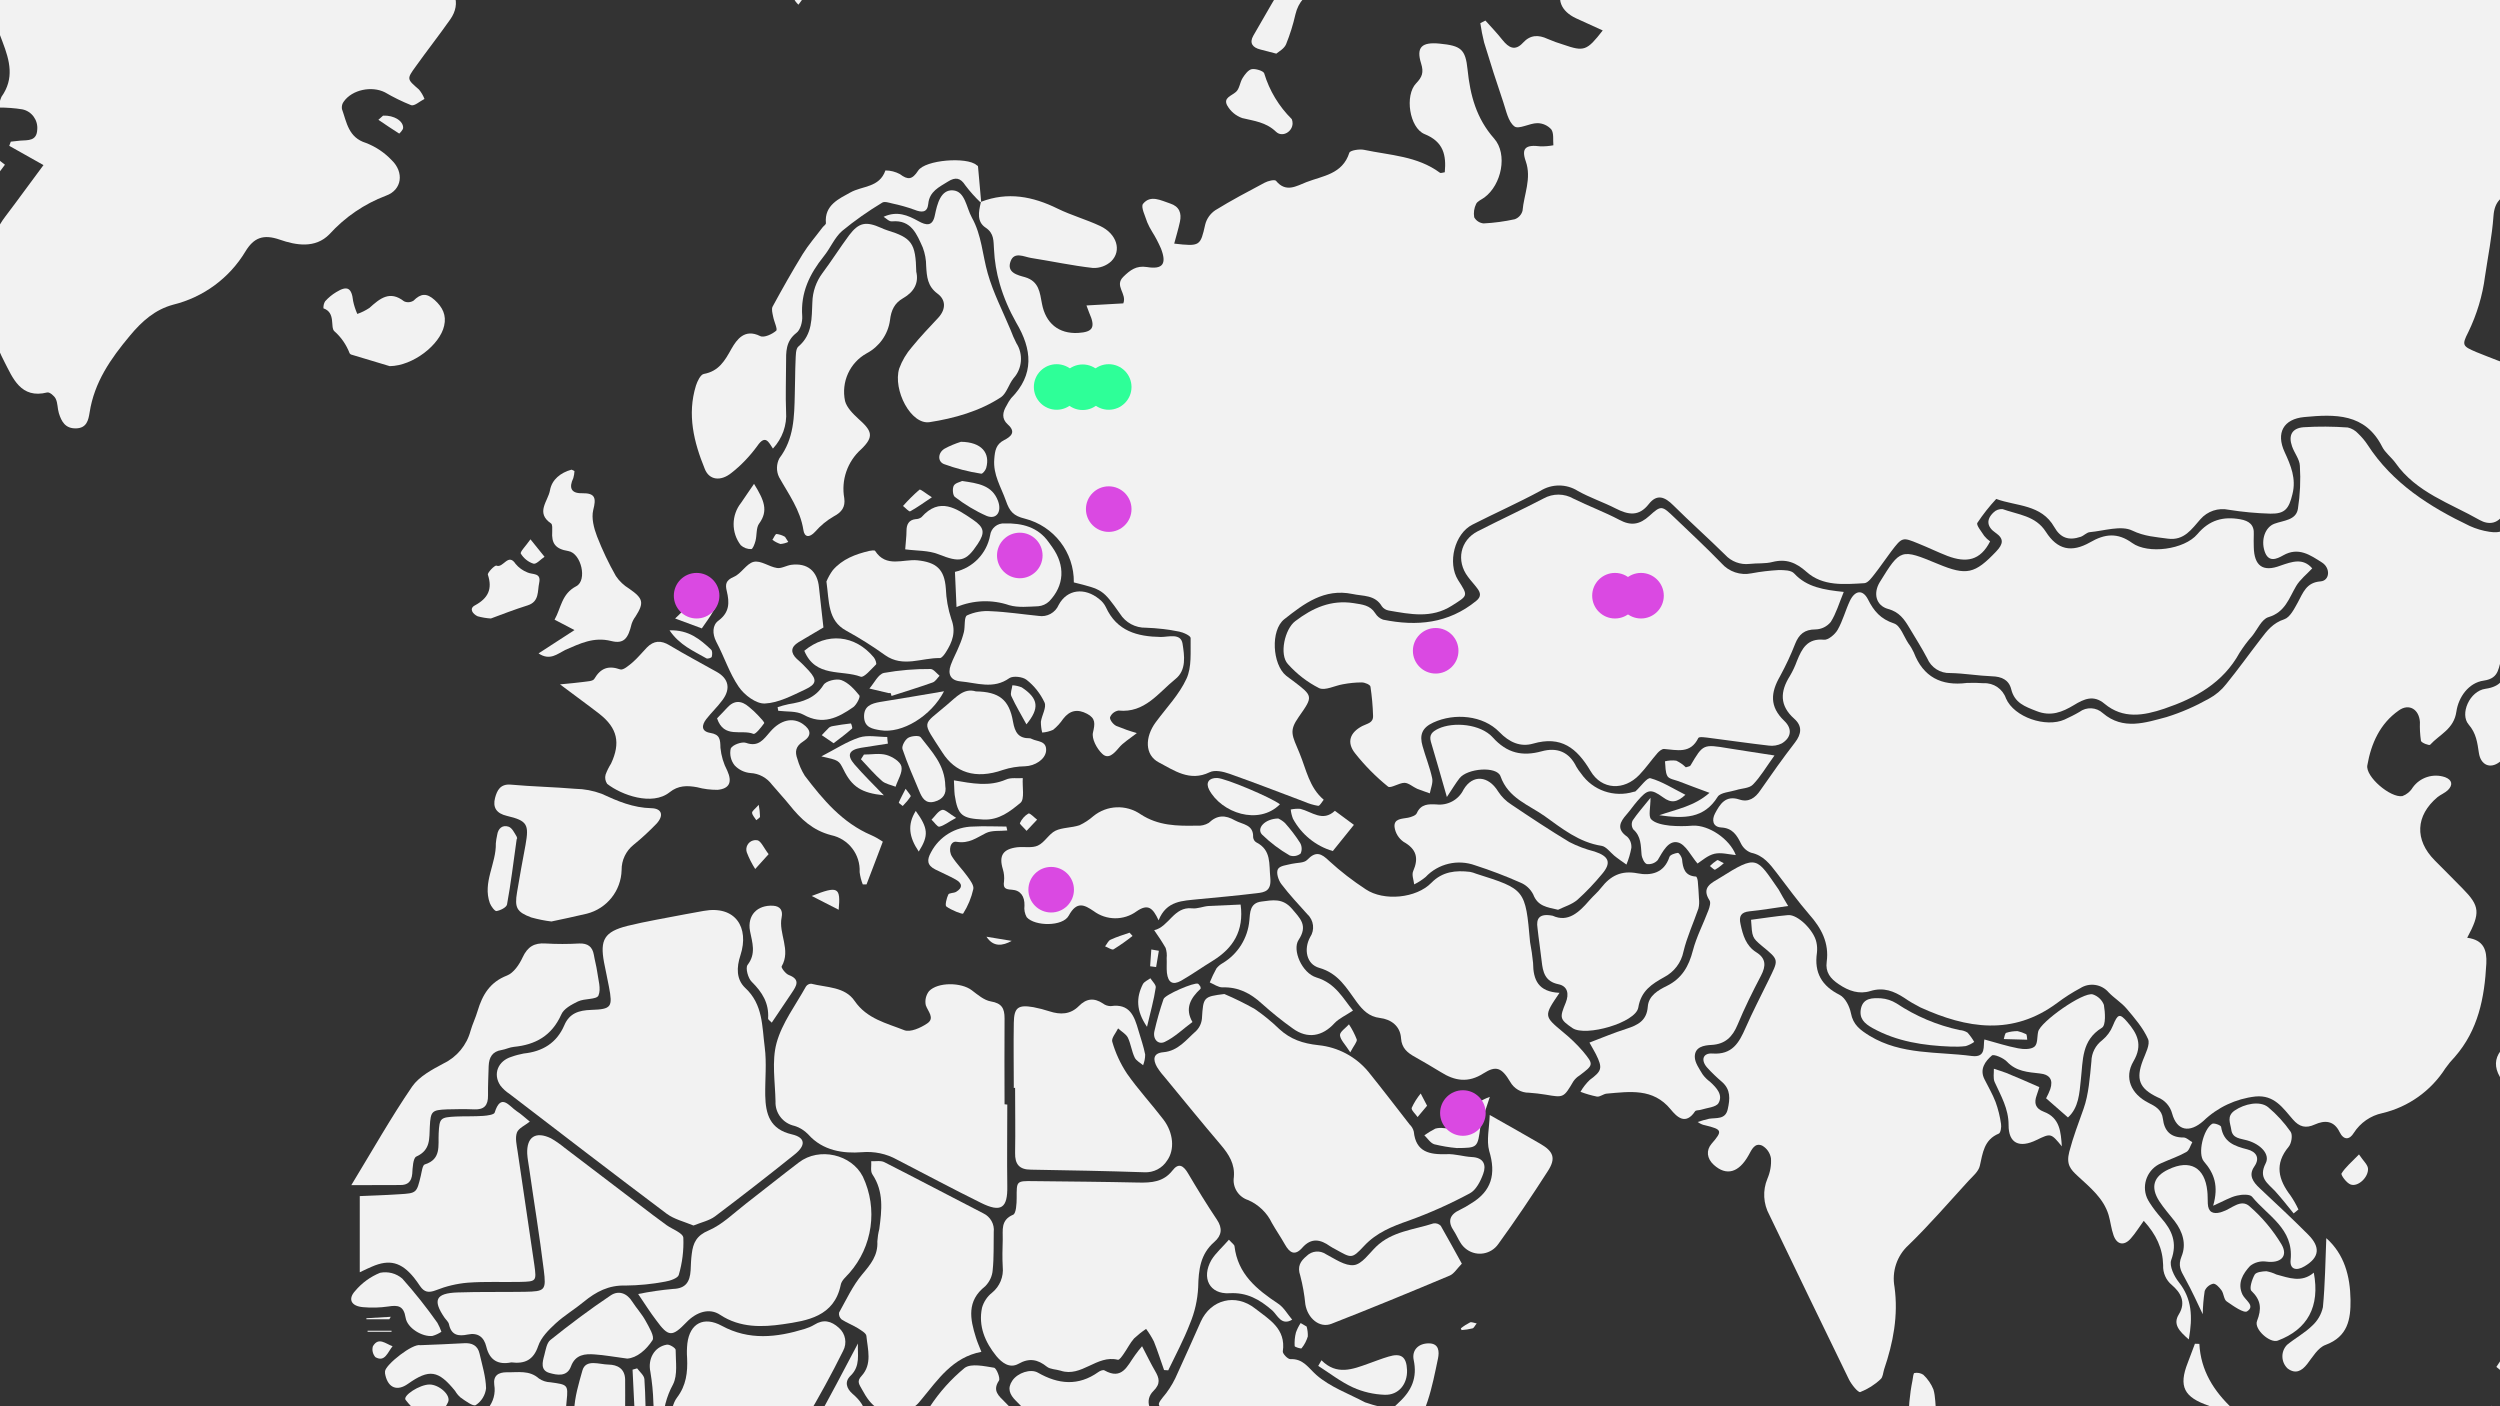 <?xml version="1.0" encoding="utf-8"?>
<!-- Generator: Adobe Illustrator 25.2.3, SVG Export Plug-In . SVG Version: 6.00 Build 0)  -->
<svg version="1.1" id="Слой_1" xmlns="http://www.w3.org/2000/svg" xmlns:xlink="http://www.w3.org/1999/xlink" x="0px" y="0px"
	 viewBox="0 0 1920 1080" style="enable-background:new 0 0 1920 1080;" xml:space="preserve">
<rect x="0" y="0" width="1920" height="1080" fill="#333333" stroke="none"/>
<style type="text/css">
	.st0{fill:#F2F2F2;}
	.st1{fill:#2EFF98;}
	.st2{fill:#DA49E2;}
</style>
<g id="map">
	<g id="sFFT8b.tif">
		<path class="st0" d="M753.4,155c20.5-7.9,39.7-4.2,58.8,5.2c10.6,5.2,22.2,8.4,32.8,13.4c12.7,6,16.7,18.9,8.4,27.1
			c-3.8,3.5-8.9,5.3-14,5.1c-16-1.8-31.7-5.2-47.6-7.7c-5.4-0.9-12.8-5-15.6,2.4c-3.4,8.9,5.3,10.8,11.1,12.4
			c10.7,3.2,11.3,11.8,12.9,20.2c2.8,15.2,12.9,23.4,27.8,22.6c11.5-0.7,13.5-4.3,8.5-15.5c-0.6-1.4-1.1-2.9-2.1-5.6l28.3-1.6
			c3-7.5-7.1-13.4,0-20.4c5.3-5.2,10-8.8,18.2-7.5c12.2,2,15.3-2.5,10.7-14.3c-2-4.5-4.2-8.8-6.8-12.9c-1.4-2.3-2.7-4.7-3.7-7.1
			c-1.5-4.8-5.2-12-3.2-14.3c5.8-7.1,13.7-2.5,20.8-0.2s8.9,7.5,7.5,14c-1.2,5.6-2.9,11.1-4.4,16.8c19.9,2.3,20.1,1.8,23.8-14.6
			c1.1-4.5,3.9-8.4,7.7-11c12.3-7.6,25.2-14.4,38-21.2c2.6-1.4,7.7-2.6,8.7-1.4c7.6,9.3,15.6,4,23.3,1c12.6-4.9,27.7-6,33-22.6
			c0.6-1.8,7.8-3,11.4-2.2c19.8,4.2,40.8,4.7,58.2,17.6c0.6,0.5,2-0.2,3.7-0.4c1.2-13.1-0.9-23.4-15.5-29.3
			c-11.7-4.8-15.4-29.8-6.5-39c4.6-4.8,6-8.3,3.8-15.3c-3.9-12.5,0.6-16.5,14.1-15.2c16.5,1.6,20,4.2,21.6,20
			c2,19.6,6.7,37.4,20.4,52.9c10.6,12,5.7,35.6-7.5,45.3c-2.2,1.6-5.3,2.8-6.3,4.9c-1.6,3.2-2.1,6.8-1.5,10.3
			c1.5,2.7,4.2,4.4,7.2,4.7c8.1-0.4,16.1-1.5,23.9-3.2c2.9-1,5.2-3.5,6-6.5c1.1-12.6,7.1-24.8,2.5-38c-3.6-10.2,0-12.9,11.2-11.5
			c3.4,0.1,6.7-0.2,10-0.8c-0.4-4.1,0.5-9.2-1.6-12.2c-2.7-3-6.6-4.8-10.7-4.8c-6,0-14.3,5-17.6,2.5c-4.8-3.6-6.3-11.9-8.5-18.4
			c-5.2-15.3-10.1-30.6-14.8-46.1c-1.2-4.9-2.2-9.8-2.9-14.8l3.9-2c4.4,4.9,9,9.7,13.1,14.9c4.8,6,9.7,8.8,15.8,2.1
			c5.6-6.1,11.8-6.2,18.9-2.9c4,1.7,8,3.2,12.1,4.4c15.9,5.5,18,4.8,30.2-10.9c-7-3.2-13.7-6.2-20.4-9.3
			c-11.7-5.4-16.2-15.3-8.7-25.9c12.5-18,23.7-36.9,41.7-50.9c27.8-21.8,57.6-41,89-57.2c6.9-3.5,14.8-6,8.4-17.9
			c-2-3.6,4.9-12.9,9.2-18.4c0.8-1.1,10.2,2.1,12.9,5.6c8.7,10.6,18.4,11.5,30,6.1c3.9-1.8,8.5-2.2,12.2-4.2c15-8.1,29.3-3,43.5,1.8
			c2.9,1.1,5.4,3.2,6.8,6c4.7,10.5,0,28.5-9.1,36.5c-12.5,11.1-25.1,22-37.8,32.9c-4.8,4.1-8,8.6-6.5,15.3c1,4.8,1.8,10.2,8.3,10
			c5.8-0.2,11.7,0.3,14.3-7.5c6.9-21.3,21.6-33.4,44.1-36.4c13.3-1.5,26.6-3.8,39.7-6.8c8.9-2.2,15.2-1,21.8,5.5
			c8.5,8.3,20.6,7.9,27.5-1.3c2.6-3.4,2-9.9,1.5-14.9c-1.5-12.9-1-14.1,12.2-13.8c13.8,0.3,27.6,1.6,43.3,2.7
			c-2.6,6.5-3.9,10.4-5.6,14.1c-5.7,12.7-5.8,13.2,7.3,15.9c13.7,2.8,27.5,4.7,41.3,7.5c8.5,1.7,11.4-2,9.7-9.5
			c-2.3-8.8,1.1-11.2,9.4-11.9c15.5-1.4,31-3.6,46.4-5.9c10.8-1.5,14.6-10.4,8.8-19.7c-7.2-11.5-3.8-21.8,9.3-24.8
			c17.7-4.5,35.7-7.9,53.8-10.1c10.9-1.1,22.4,1.7,33.4,3.7c13.7,2.5,27.4,5.7,40.9,9.3c7.7,2.1,14,1.2,18.5-5.4
			c14.9-22.4,37.4-13.7,57.5-13.6c3.2,0,7.2,6.9,9.7,11.3c7.1,12,6.9,12.2,20.1,7.2c14.1-5.3,28.3-10.4,42-16.7
			c10.1-4.7,19.1-5.4,29.1,0c5.2,2.4,10.6,4.4,16.2,6c6.2-19.4,6.2-19.4-13.6-33.4c5.6-3.2,10-7.1,15-8.1c24.2-4.7,48.5-9,73-12.5
			c6.4-0.4,12.8,0.6,18.8,3c12.9,3.9,25.5,8.6,38.2,12.9c18.2,6.2,37.9,9.7,48.9,31.5c3.3-4.3,6.3-8.8,9-13.5
			c3.4-7.1,8.1-9.7,15.6-6.5c2,0.8,4.1,1.2,6.1,2c7.9,3.2,15.7,6.7,23.5,10c-3.7,6.8-6.9,14-11.2,20.4c-3.5,3.9-3.2,9.8,0.7,13.3
			l0,0l0,0c0.3,0.3,0.6,0.5,1,0.8c1.6,1.5,3,3,4.5,4.6c3.6,3.9,7.9,7.1,5.3,13.8c-3,7.9-9.3,6-14.9,6c-17.6,0-34-5.6-49.6-12.9
			c-4.5-2.1-7.9-7-11.5-10.8c-2.9-3-5.2-7.9-10.3-4.1c-4.2,3.2-9,6.5-6.5,13.2c1.5,4.6,3.4,9,5.6,13.4c4.2,7.5,3.8,13.5-2.2,20.4
			c-7.9,9.1-7.5,9.7,1.9,17.7c11,9.2,21,20.1,36.5,22.6c3.6,1.3,6.4,4.3,7.5,8.1c1.3,6-3.8,6-8.4,6.5c-11.5,0.7-21.8,7.7-26.7,18.1
			c-6.1,10.7-11.6,21.7-16.5,33c-3.8,11.3-6.9,22.7-9.3,34.3c-6.8-0.4-13.7-0.3-20.5,0.3c-3.5,0.8-6.5,3.2-8,6.5
			c-1.8,11.1-10.1,12.6-18.6,14.9c-18.5,4.9-18.5,5-16.9,24.2c0.5,5.9,1.9,11.7,2.2,17.6c0.6,9.3,0.9,15.6,13.2,19.7
			c9.3,3.2,15,17.1,22.1,26.4c0.5,1.5,0.2,3.3-0.9,4.5c-9.4,9.1-3.5,17.7,0.7,26.3c2.9,6,5.1,11.3-1,17.5c-3.2,4.1-5,9.2-5.1,14.5
			c-1.2,16.2-1.3,32.3-2.2,48.5c-0.8,3.5-2,6.8-3.8,9.9c-3-1.8-7-2.8-8.8-5.4c-18.2-25.9-36.1-52.3-54-78.4
			c-1.1-1.2-1.8-2.7-2.1-4.3c0.8-19.7-5.2-39.7,2.1-59c6.9-18.1,14.2-36,21.7-53.8c4.5-9.8,6.2-20.7,4.8-31.4
			c-0.8-8-0.8-16.1,0-24.1c0.3-4.5,4.5-9.4-3.2-11.6c-8.4-2.5-17.2,0-19,6.5c-1.1,4.3-1.7,10.2,0.4,13.7c6,10.5,2.1,18.5-4.1,26.6
			c-6.5,8.5-15.3,7.5-19.7-2.5c-2-4.4-2.4-9.5-4.7-13.6c-0.9-1.7-6.5-3-7.3-2.1c-6.1,6.5-13.3,12.9-16.8,20.8
			c-4.9,11.2-6.8,23.7-10.4,35.6c-2.1,7.1-0.5,11.3,7,13.1c3.2,0.7,7.2,1.2,8.8,3.2c1,2.8,1,5.9,0,8.8
			c-11.3,0.9-15.6,10.7-22.8,16.8c-2.5,1.6-5.1,2.8-7.9,3.7c-0.6-2.4-2.2-5.2-1.5-7.2c2.4-7.4-1.9-9-7.4-8.5
			c-7.3,0.7-16.2,0.3-21.6,4.1c-17.3,12-36.8,17.4-56.5,23c-10.1,2.9-15.4,7.4-16.2,18.6c-1.1,15.5-4.2,30.8-6.5,46.3
			c-1.9,14.9-6.3,29.4-12.9,43c-5.1,10-4.3,10.7,6.2,15.2c5.5,2.3,11,4.3,16.5,6.5c5.5,2.1,8.8,3.8,12.9-3.5
			c4.8-8.6,10.5-7.5,18-0.2c24.2,23.6,36.7,54,48.8,84.5c1.2,4.1,1.7,8.4,1.4,12.7c0,12.4-0.6,24.8-0.2,37.2
			c0.9,26.7-10.3,50.3-18.7,74.6c-3.4,9.9-12.5,10.7-20.1,8.2s-12.9-1.5-17.3,3.9l-11.1-26.5c-3.6-8.6-1.5-14.4,7.8-16.6
			c6.8-1.6,9-5.2,8.7-11.2c-0.7-18.3-1.5-36.5-2.5-54.8c-0.3-4.7-2.8-7.5-7.3-4.7c-5.4,3.2-12.5,6.5-14.7,11.7
			c-4.5,10.6-12.7,11.1-19.6,7.2c-22.6-12.9-48.7-21.1-64.7-43.9c-3.2-4.4-7.9-7.8-10.2-12.4c-13.1-25.9-36.3-25-59.8-22.8
			c-16,1.5-21.9,12.2-15.1,26.9c4.8,10.4,9,20.4,6,32.3c-2.7,11.1-5.6,15.2-16.9,15c-10.7-0.3-21.5-1.3-32.1-3
			c-8-1.7-16.3,1.1-21.7,7.3c-6.6,7.4-12.4,16.6-25,14.9c-9.3-1.3-17.9-1.7-27.3-6.2c-8.6-4.2-21.6,0.2-32.6,1.2
			c-2.5,0.2-4.6,2.8-7.1,3.6c-9,3-15.4,1-20.2-7.5c-10-17.6-29.1-15.9-44.6-21.6c-5.3,5.7-10.2,11.9-14.5,18.4
			c-1,1.7,3.2,6.7,5.3,10c1.3,1.6,2.8,3,4.5,4.2c-7.6,14.9-18.3,16.6-32.7,11.2c-7.5-2.9-14.8-6.5-22.3-9.5
			c-12.4-5.1-12.5-5.1-21.1,6.2c-4.2,5.6-8.1,11.4-12.4,16.9c-2.3,2.9-5.2,7.1-8.1,7.3c-15.5,0.9-31.9,2.5-44.4-8.7
			c-8.1-7.2-15.6-10.2-26.1-7.6c-5.6,1.5-11.8,0.8-17.7,1.5c-7,0.8-14-1.8-18.8-7.1c-13.1-12.9-26.7-25-39.7-37.9
			c-6.5-6.5-12.5-9-18.8-1c-7.7,9.9-15.9,8.3-25.5,3.4s-19.9-8.3-29.1-13.5c-8.8-5.5-19.9-5.5-28.7,0c-17,9.2-34.8,17.1-52.1,25.9
			c-13.8,6.9-19.4,29.4-11.1,42.6c8,12.4,7.6,11.8-4.8,19.7c-15.7,10-32,6.5-48.5,3.7c-2.1-0.4-4-1.5-5.2-3.2
			c-5.3-9-14.4-7.7-22.6-9.5c-21.8-4.5-37.3,7.5-52.4,19.4c-10.7,8.5-9.1,34.7,1.4,43.3c1.7,1.4,3.5,2.6,5.2,3.9
			c15.7,11.9,15.7,11.9,4.6,27.7c-7.8,11.1-5.2,14.1,0.6,28.1c5.2,12.6,7.4,26.2,18.5,35.6c-1.4,1.7-3,4.8-4.2,4.7
			c-3.7-0.6-7.3-1.7-10.7-3.2c-19.1-7.2-38.2-14.6-57.4-21.4c-4.8-1.7-11.3-3.2-15.3-1.2c-15.3,7.5-27.4-1.5-39.1-7.6
			c-10.8-5.7-10.7-19.4-2.3-30.8c8.4-11.4,18-21.2,23.6-33.4c4.2-9,3-20.7,3.2-31.3c0-1.7-5.5-4.3-8.7-4.9c-8.4-1.7-17-2.7-25.6-3
			c-8.1,0.2-15.7-3.9-20-10.8c-13.2-18.7-13.5-18.5-35.4-24c0.3-23.1-15.3-43.3-37.7-49c-8.6-2.1-11.6-5.4-14.5-13.8
			c-3.7-10.5-9.9-19.8-8.9-31.9c0.5-6.5,1.3-11.4,7.6-14.6c5.3-2.7,9.3-6.2,2.8-12c-5-4.5-4-9.5-0.9-14.6c0.9-1.9,2.1-3.8,3.4-5.5
			c18-18.3,16.2-37.5,3.9-58.2c-5.3-9.4-9.6-19.3-12.6-29.7c-2.5-8.6-4-17.5-4.4-26.4c-0.5-6.5,0.3-12.3-6.5-16.8s-5.3-12.1-3.7-19
			L753.4,155z"/>
		<path class="st0" d="M1894.8,720.2c12.9,1.7,15.2,9.7,14.7,19.9c-1.4,26.2-6.2,51-24.2,71.6c-2.6,2.7-5,5.6-7.2,8.7
			c-11.1,17.4-28.5,29.8-48.5,34.5c-9,1.9-16.9,7.4-21.9,15.2c-3.2,5.3-7.7,5.8-10.9-0.7c-4.3-8.9-11.4-9.2-19-5.8
			c-7,3.2-11.9,1.9-16.9-3.9c-7.6-8.7-14.2-19-28.7-17.6c-15,1.7-29.1,8.3-40,18.8c-10.5,9.3-20.3,7.8-24-5.7
			c-1.5-5.7-5.7-10.4-11.2-12.5c-14.2-6.8-16.7-14-11.3-28.3c2-5.3,5.8-12.3,4-16.4c-3.8-8.6-10.4-16.2-16.5-23.4
			c-4-4.7-9.5-8-13.8-12.5c-5.4-6.3-14.7-7.7-21.7-3.2c-6.2,3.3-12.1,7.1-17.7,11.3c-34.3,25.5-69.5,19.7-105.1,3.5
			c-4.3-2.2-8.5-4.6-12.5-7.4c-7.9-5.1-15.8-8.3-25.9-5.2c-8.6,2.7-16.7,0-24.3-5.2c-6.5-4.3-10.4-9.3-9.3-17.2
			c2-14.6-4.1-25.9-13.4-36.4c-8.8-10.2-16.7-21.1-24.9-31.8c-5.3-6.9-10.3-13.6-19.7-15.6c-3.4-1.2-6.2-3.8-7.8-7
			c-3.2-6.5-6.5-11.9-15.1-12.4c-6.8-0.4-7.4-5.9-4.9-10.7c3.8-7.2,8.1-14.3,18.7-10.8c7.1,2.4,12.2-1.1,16.2-7.1
			c8.6-12.4,17.3-24.7,26.5-36.6c5.2-6.7,5.7-12.8-0.5-18.3c-11.4-10.1-10.9-20.9-3.4-32.8c2.2-3.7,4-7.6,5.5-11.7
			c3.8-9.4,7.9-17.4,20.7-16.2c3.2,0.4,8.5-4.1,10.5-7.6c4-7,6-15,9.4-22.2c3.9-8.2,9.9-9,13.9-1.2c4.5,9,9.7,15.1,20,18.5
			c4.9,1.6,7.5,10,11.1,15.4c1.6,2.1,3,4.5,4.1,6.9c7.2,18.8,21.1,25.9,40.7,23.4c4.3-0.2,8.6-0.1,12.9,0.2
			c7.7-0.4,14.7,4.4,17.2,11.7c6.3,14.5,30.7,22.6,45,16.2c3.9-1.8,7.8-3.7,11.5-5.9c5.4-4,12.9-3.6,17.9,1
			c15.6,13.3,32.7,7.3,48.9,3c11.3-3.5,22.2-8.3,32.5-14.1c5.2-2.8,9.7-6.6,13.3-11.2c9.2-11.3,17.6-23.1,26.5-34.6
			c4.9-6.5,9.5-12.4,18.1-15.2c4.5-1.5,7.7-8.1,10.4-12.9c4.1-7.5,6.5-15.4,17.5-16.2c7.1-0.6,7.8-10.2,1.1-14.5
			c-9-5.7-18-12.2-29.8-5.5c-5.1,2.9-11.4,5.7-14.3-3.2s0.5-18.5,7.6-21.1s16.5-2.6,18-11.4c1.7-10.9,2.2-22.1,1.5-33.1
			c-0.2-5-4.2-9.7-6-14.9c-3-8.5,0-14,8.9-14.7c11.3-0.7,22.6-0.6,33.9,0.2c3.1,0.7,5.9,2.4,8,4.7c2.7,2.6,5.2,5.5,7.2,8.6
			c19.2,29.6,47.6,47.6,78.4,62.3c4.8,2.2,9.9,3.7,15.2,4.5c8.2,1.3,14.7-0.7,17.3-10.1c0.8-2.9,4.6-4.9,7-7.4c1.7,3,3,6.3,3.8,9.7
			c0.6,9.7,0.3,19.4,0.6,29.1c0.3,8,0.2,15.3-10.6,16.3c-2.7,1.2-4.7,3.7-5.1,6.7c0.5,7.3,1.6,14.6,3.2,21.8
			c0.5,2.5,2.7,4.7,3.5,7.2c3.2,10.2-6.1,15.2-9.7,22.6s-1.5,16.6-14.4,18.4c-11.6,1.6-19.4,12.7-21,23.8
			c-1.9,13.5-12.9,17.5-20.2,25.5c-0.6,0.7-6.5-1.4-7-3c-0.7-4.8-1-9.6-0.8-14.4c-0.6-9.9-8.4-14.6-16.2-9
			c-14.5,10.1-21.3,25.5-24.2,42.2c-1.5,8.7,17.8,25.1,26.9,23.6c3.3-1.2,6.1-3.5,7.9-6.5c5.6-7.9,15.8-11.2,25-8
			c5.4,2.1,6.1,5.9,2.1,9.9c-2.3,2.2-5.5,3.4-8,5.4c-16.9,14.2-17.7,32.8-2.2,48.5c7.2,7.3,14.5,14.5,21.6,21.8
			C1904.5,695.8,1905.1,701.1,1894.8,720.2z"/>
		<path class="st0" d="M313.7-76.4c5.7-6.2,11.7-12.1,18.2-17.4c5.5-3.9,11.8-6.6,18.4-7.9c9.5-1.8,19.2-2.8,28.8-2.9
			c5.2-0.5,10.5,0.5,15.2,2.7c9,5.3,9.3,10.9,1.3,17.5c-18,15-33.5,33.4-56.2,42.7c-5.1,2.1-7.9,10.5-10.8,16.5
			c-2.6,5.4-0.4,8.6,6,10.2c15,3.8,20,17.4,11.2,29.9s-18,24.2-26.7,36.4c-6.9,9.5-6.5,9.5,2.7,17.5c1.8,2.2,3.2,4.6,4.2,7.2
			c-3.5,1.7-7.6,5.6-10.2,4.8c-7-2.8-13.7-6.1-20.2-9.9c-10.2-5.1-25.1-2-31.5,7c-1.3,1.6-1.8,3.7-1.5,5.8
			c3.7,10.3,4.9,21.9,18.5,26.1c7.5,2.9,14.2,7.4,19.7,13.2c9.7,9.3,8,22.9-4.4,27.3c-16.6,6.3-31.4,16.4-43.4,29.6
			c-10.9,11.2-25.9,8.4-38,4.2c-12.9-4.5-20.1-1.5-26.5,9c-12.3,20.5-32.3,35.2-55.5,40.9c-14,3.8-24,12.7-33.3,23.9
			c-14.7,17.6-27.3,35.6-30.9,59c-0.9,5.6-2.1,11.9-10.4,12.1s-11.2-5.3-13.2-11.7c-1.1-3.6-0.8-7.7-2.4-11c-1-2.2-4.7-5.3-6.5-4.9
			c-20.5,5.2-26.6-11.4-33-23.7c-6-11.9-12.2-25.1-5.9-40.1c1.9-4.5-1.1-11.4-2.6-17c-5.2-19.7-3.2-38,9.5-54.6
			c9.7-12.7,19.1-25.9,29.1-39.2c-9.7-5.4-18-10.1-26.3-14.8l1.2-3.2c2.4-0.3,4.9-0.6,7.4-0.8c5.9-0.4,12.5,0.4,12.9-8.4
			c0.7-7.3-4.2-14.1-11.4-15.6c-6-1-12.2-1.4-18.3-1.4c0.3-2.8,1.1-5.6,2.2-8.2c10-14.1,6.5-27.5,0.8-42.4
			c-6.7-18.6-15-35.3-29.3-49.3c-7.7-7.5-14.8-11.8-25.5-9.2c-5.2,1.2-10.6,1.3-15.8,2.6c-15.4,3.8-25.3-4.1-25.2-20
			c-0.4-3.5-1.2-7-2.3-10.4c-0.8-3.2-1.4-6.5-2.1-9.7c3.4,0.4,7.5-0.3,10.2,1.3c10.9,6.7,19.7,0.9,28.5-4.2c2.2-1.3,4.8-5.9,4.1-7.4
			c-1.7-3-4.6-5.2-8-6c-4.3-0.3-8.6,0.3-12.7,1.7c-9,2.2-14.8-2.5-18.7-9.2c-1.4-3.7-1.1-7.8,0.8-11.2c0.9-1.7,7-2.7,9.1-1.4
			c12,7.6,23,1,34.1-1.5c6.9-1.5,5.8-8,5.8-13.4c0-12.9,6.5-19.1,19.4-18c4.3,0.3,8.5,1.5,12.7,1.9c5.1,0.5,9.5-0.2,10.8-6.7
			c2.4-11.8,12.9-14.6,22.1-15.2c10.7-0.2,21.5,1.1,31.9,3.8c3.2,0.7,6.9,5.2,8.4,8.8c3.9,9.5,10.3,12.5,20.2,12.2
			c9-0.3,13.8-3.7,15.4-12.9c0.3-1.7,6.5-4.4,8.5-3.5c7.7,3.2,15.9,6.5,21.9,12c12.9,11.8,12.3,12.5,26.1,2
			c3.2-2.5,6.1-5.6,10.4-9.4c-6.3-2.9-11.1-4.9-15.8-7.4c-5.5-2.8-4.7-6.8-0.9-10.3c4.9-4.5,13.2-1.9,19,1.7
			c8.7,4.8,17.9,8.7,27.4,11.8c1.2,0.4,5.2-2.4,5.3-4c0.7-10.7,8.5-12,16.2-11.6c15.5,0.7,31,2.1,46.3,4c9,1.1,17.9,4.4,26.9,5
			c14.4,1,21.7,9.5,28.1,24.2l-33,0.5c-5.4,0-10.8,0.6-16.2,0.2c-14.1-1.2-22.1,5.6-26.2,20.3c8.8,0.5,17.7,0.4,26.5-0.3
			c9-1.3,16.8-1.3,23.6,5.8c4.5,4.5,8.5,3.2,11.6-2c1.3-2.3,2.6-5.8,4.6-6.5c4.4-0.9,8.8-1.2,13.3-1.1c0.5,3.4,0.5,6.8,0,10.1
			c-2.4,7.1-5.7,13.8-8.6,20.7L313.7-76.4z"/>
		<path class="st0" d="M1416,454.6c-3.6,8.7-5.8,16.5-10,23.1c-2.9,3.5-7.1,5.6-11.7,5.7c-8.5,0-12.7,3.8-15.6,11
			c-3.3,8.5-7.2,16.8-11.6,24.9c-7.2,12.5-8.3,23.3,3.2,34.3c6.5,6.2,5.3,12.9-1.8,17.3c-3.2,1.6-6.7,2.2-10.2,1.7
			c-15-1.7-29.8-3.9-44.8-5.8c-3.2-0.4-8.6-1.3-9.2,0c-6,12.3-16.2,9.2-26.3,8.4c-1.6-0.1-3.8,1.7-5.1,3.2
			c-4.8,5.5-8.9,11.5-13.9,16.7c-11.7,12.2-28.8,11.7-37.5-3c-10.5-17.7-22.6-27.2-44.1-21c-9.7,2.8-18.3-1-25.9-8.9
			c-12.5-12.9-34.5-14.8-50.7-7.3c-8.8,4-10.7,9.7-8.3,18c2.3,8.3,5.6,16.3,7.4,24.7c0.8,3.6-1.1,7.8-1.8,11.7
			c-3.2-1.2-6.5-2.2-9.7-3.5c-3.2-1.4-6.5-4.5-9.7-4.6c-4.3,0-10.7,4.5-12.7,2.9c-9.4-7.6-17.9-16.2-25.4-25.7
			c-6.5-8.3-3.9-15.8,5.6-20.8c3.9-2,8.6-2.3,8.3-8c-0.2-7.5-0.9-14.9-2-22.3c-0.3-1.5-4.3-3.2-6.7-3.2c-4.8,0-9.6,0.5-14.4,1.4
			c-6.2,1-13.7,5.1-18.3,3c-9.1-4.6-17.2-10.9-24-18.5c-6.8-7.3-2.4-27,5.7-33c13.3-10.1,27.4-16.5,44.8-13.8
			c6.7,1.1,12.6,1.5,16.6,7.8c1.4,2.3,3.5,4,6,4.9c25.9,5.3,50.2,3,71.5-14.4c4-3.2,3.5-6.2,0.8-9.7c-2.7-3.6-4.9-5.8-7.1-8.8
			c-9.3-12.3-6-28.1,7.5-35c16.8-8.6,33.9-16.5,50.6-25.2c7.2-4,15.9-3.9,23,0.2c11.6,5.7,23.7,10.2,35.1,16.2
			c8.9,4.8,15.6,3.8,23.1-3c9.2-8.4,9.7-7.9,19.4,1.4c12,11.5,24.3,22.9,35.9,34.9c5.8,6.6,14.6,9.6,23.2,7.8
			c6.9-1.3,13.8-2.1,20.8-2.5c4.1,0,9.7,0,12,2.7C1387.7,451,1400.8,453,1416,454.6z"/>
		<path class="st0" d="M1303.8,861.7c2.9-1,5.8-1.8,8.8-2.5c5.6-0.9,12.5,0.8,14.3-7.3c1.8-8,2.3-15-4.3-20.9
			c-4.1-3.5-8-7.2-11.6-11.2c-4.9-5.6-3.2-11.2,4.1-10.7c15.3,1.1,20.5-8.3,25.5-19.7c5.4-12.3,11.6-24.2,17.5-36.3
			c7.8-16.2,8.8-15.4-4.9-26.6c-7.7-6.5-7.5-6.7-8.4-20.1c9.5-1.2,18.9-2.8,28.5-3.6c7.4-0.6,19.9,11.8,21.7,20.9
			c0.6,2.6,0.7,5.4,0.4,8.1c-2.2,15.2,3.7,25.4,17.5,32.3c4.3,2.2,7.6,8.9,8.6,14c1.7,9,7.1,12.9,14.5,17.5
			c24.4,14.7,51.7,11.9,78.3,15.4c11.5,1.5,8.6-8.1,9.7-12.7c9.2,2.5,17.4,5.2,25.9,6.8c4.1,0.8,9.7,1,12.5-1.2
			c2.7-2.2,2-7.5,2.9-11.5c1.5-7.5,34.6-30.9,42-28.7c3.9,1.3,7.1,4.3,8.5,8.1c1,5.8,1.6,15.6-1.5,17.5
			c-15.8,9.7-14.5,24.9-16.2,39.8c-1.1,10.5-1.6,21.6-9.9,29.1l-16.8-14.7c1.2-2.2,2.3-4.6,3.2-7c2.4-7.3-0.4-11.3-8.1-12.1
			c-9-1-18-1.5-25.1-9c-2.7-2.9-10.1-6-11.6-4.8c-5.1,4.4-9.7,10.5-5.7,18.3c2.9,5.8,6.2,11.4,8.5,17.4c2,5.5,3.4,11.2,4.2,16.9
			c0.4,2.4-0.3,6.8-1.7,7.4c-11.4,4.7-12.3,14.8-14.6,24.8c-1,4.3-5.3,7.9-8.6,11.4c-15.3,16.7-30,33.8-46.2,49.5
			c-8.9,8.1-12.9,20.3-10.7,32.1c3,21.9-1,42.7-8,63.3c-0.8,2.6-0.9,6-2.7,7.5c-4.5,4.3-9.8,7.6-15.6,9.9c-1.7,0.5-6.7-5.7-8.7-9.7
			c-20.5-42-40.7-84-61.1-126.3c-4.7-8.6-5.3-18.8-1.5-27.9c2.1-4.9,3.1-10.3,2.7-15.7c-0.7-4.1-3.2-7.7-6.8-9.7
			c-5.6-2.4-7.9,2.9-10.3,7.3c-7.6,13.7-17.2,16.2-26.8,7.5c-5.4-4.9-6-11.2-1.7-16.2c8.6-9.9,8.2-11-5-14.2
			C1307.5,863.9,1305.6,862.9,1303.8,861.7z"/>
		<path class="st0" d="M1775.8,436.5c-4.2,4.5-9.3,8.5-12.3,13.5c-5.6,9.5-8.5,20.2-21.4,24c-5.1,1.5-8.4,9.4-12.4,14.4
			c-3.6,4-6.8,8.4-9.7,12.9c-12.8,23.3-34,34.9-57.9,43c-15.8,5.3-31.5,8.1-45.8-3.8c-8.4-7.1-15.8-3.7-23.5,1
			c-9,5.4-17.7,9-28.8,4.6c-8.9-3.5-16.8-6.2-19.4-16.8c-1.8-7.2-7.4-9.7-14.7-9.9c-10.7-0.4-21.4-2.3-32.1-2.5
			c-7.7,0.3-14.7-4.2-17.7-11.3c-4.2-8.1-9.2-15.8-13.8-23.6c-3.9-6.5-7.7-12-16.2-14.3c-9.4-2.6-11.6-12-6.5-20.5
			c16-25.9,16.2-25.9,44.7-14.1c22.1,9.2,28.4,7.7,44.9-9.7c5.3-5.6,6-9.7-0.6-14.2s-7.5-10.1-1.5-15.7c1.8-1.8,4.3-2.7,6.9-2.5
			c11.8,4.3,25.3,5,33.2,17.4c8.9,13.9,19.7,16.2,34,8.1c11.2-6.5,21-7.7,32.3,0.5c12.2,8.8,40.1,5.1,50.1-6.8
			c9.2-10.9,19.8-13.7,32.9-11.4c6.7,1.2,10.9,4.2,10.4,11.7c-0.2,3.2,0,6.5,0,9.7c0.3,14.3,6.9,19.4,20.5,14.2
			C1760.4,431.3,1768.6,428.3,1775.8,436.5z"/>
		<path class="st0" d="M532.6,941.2c-7.2-3-14.8-4.8-20.5-9c-40.5-30.4-80.5-61.2-120.7-92c-2.7-1.8-5.1-3.9-7.1-6.5
			c-6-8.8-1.8-19,8.6-22.1c3-1.1,6.2-1.9,9.3-2.5c14.4-1.5,25.3-8,31.2-21.7c3.9-9.2,11.1-11.5,20.7-11.8
			c15.6-0.5,16.5-2.3,13.6-17.6c-1.2-6.5-2.6-12.6-3.8-18.9c-3.2-17.3,0.2-23.5,17.9-28c14.6-3.6,29.5-6,44.2-8.9
			c4.8-0.9,9.5-1.8,14.3-2.6c24.7-4.5,35.2,12.9,28.4,33.9c-3.2,9.7-3.2,18.7,3.6,25.2c13.8,12.7,12.9,29.6,15,45.5
			c1.6,12.2,0.2,24.7,0.4,37.1c0.3,14.4,3.6,26,20.5,29.9c10.4,2.4,10.9,8.4,2.1,15.4c-20.2,16.2-40.5,32-61.2,47.6
			C544.8,937.4,538.8,938.7,532.6,941.2z"/>
		<path class="st0" d="M940.3,763.4c8,3.4,15.9,7.3,23.5,11.6c6.7,4.6,12.9,9.7,18.7,15.3c8.6,7.9,18,11.1,30.1,12.4
			c14.9,1.5,28.7,8.8,38.3,20.4c10.8,13.4,21.2,27,31.7,40.5c1.6,1.5,2.7,3.4,3.2,5.5c1.6,15.9,12.3,17.7,25.3,17.3
			c6.5-0.3,12.9,1.9,19.2,2.2c9.3,0.4,11.3,6.2,8.8,12.9c-2,5.6-5.5,12.5-10.3,15c-15.1,8.1-30.7,15.1-46.8,20.9
			c-12.9,4.5-24.8,9.2-34.4,19.5s-9.7,9.3-21.9,2.6c-1.4-0.7-2.8-1.5-4.2-2.4c-7.4-5.3-14.4-6.7-21.3,1.1c-5.7,6.5-9.7,4.1-13.4-2.5
			c-3.2-5.7-6.9-11-10-16.5c-3.7-7.8-10.2-14-18.1-17.5c-7.6-2.4-12.3-9.9-11.1-17.7c0.9-10-3.8-17.4-9.9-24.6
			c-14.3-16.8-28.2-33.9-42.2-50.9c-2.5-2.8-4.9-5.8-6.9-9c-3.2-5.7-3.2-10.7,4.9-11.4c11.4-1,17.6-9.7,25.1-16.3
			c2.6-2.6,4.2-6,4.5-9.7C924.1,765.8,924.2,765.4,940.3,763.4z"/>
		<path class="st0" d="M1197.7,762.5c-12.2,17.9-12.1,17.8,2.9,30.3c5.4,4.4,10.4,9.2,15,14.5c8.6,10.4,8.3,10.5-2.7,18.8
			c-1.8,1.1-3.3,2.6-4.5,4.3c-7.5,12.7-7.5,12.7-21.3,10.3c-4.3-0.7-8.6-1.2-12.9-1.5c-6,0.1-11.5-3.2-14.4-8.4
			c-6.5-10.9-10.8-12.6-20.4-6.5c-11.8,7.6-22.1,5.9-33-1c-6.5-4-12.9-7.7-19.4-11.4c-5.9-3.2-10.5-6.8-11-14.5
			c-0.6-9.5-7.8-14.6-16.2-15.6c-8.4-1-13.2-6-17.8-12.2c-7.8-10.6-14-22.1-28.9-26.3c-9.7-2.7-12-14.3-6.9-23.6
			c3.7-5.5,2.8-13-2.1-17.5c-6.8-7.6-13.8-15-20-23.2c-2.3-3-4.1-8.6-2.7-11.4c1.4-2.8,6.9-3.2,10.8-4.2c3.9-0.9,9.3-0.5,11.7-3
			c6.7-7,10.8-5.1,17,0.9c8.7,8,18.1,15.2,28,21.7c13.9,9.3,38.8,6.9,50.4-5c8.5-8.7,18.7-9.7,29.7-8.4c1.6,0.3,3.1,0.8,4.6,1.4
			c37.9,12,37.9,12,41.5,52.6c1,5.3,1.8,10.6,2.3,15.9C1177.5,752.7,1181.4,761.7,1197.7,762.5z"/>
		<path class="st0" d="M773.6,848.3c0,21-0.3,42,0,62.8c0.3,16.7-4.7,20.4-20.2,12.7c-21.7-10.7-43-22.1-64.5-33.2
			c-8.2-4.6-17.6-6.5-27-5.7c-14,1.1-30-1-41.2-13.7c-2.9-3-6.5-5.3-10.5-6.5c-8.8-1.9-15-9.8-14.6-18.8c-0.3-15-3-30.9,0.8-44.9
			c4.2-15.4,14.7-29.1,22.6-43.4c0.9-1.3,2.4-2.1,4-2.1c11.8,3,25.9,2.2,33.4,13.3c9.4,13.7,24.5,17,38.1,22.4
			c4.6,1.8,12.6-1.8,17.6-5.2c6.1-4.1,0.5-9.2-1.1-14c-0.8-3.8,0.1-7.7,2.5-10.8c6.8-7.1,24.8-6.8,32.8-0.7
			c4.5,3.4,9.4,7.7,14.7,8.6c8.4,1.4,10.5,5.4,10.5,12.9c-0.2,22,0,44.1,0,66.1L773.6,848.3z"/>
		<path class="st0" d="M894,1052.2c-2.6-7.3-4.9-14.7-7.8-21.9c-1.7-3.4-3.7-6.6-6-9.7c-3.3,2.2-6.3,4.6-9.2,7.3
			c-3.2,3.6-5.3,8.1-8.1,12c-1.2,1.7-3.2,4.7-4.4,4.4c-16.2-4-27.8,13.7-43.9,8.4c-3.5-1.1-7.9-1-10.5-3c-7.1-5.7-13.6-7-21.9-2.3
			c-7,3.9-12.9-1.1-16.9-5.8c-8.7-10.7-14.1-23.1-11.1-37.3c1.3-4.5,4-8.6,7.7-11.5c5.9-4.8,9-12.3,8.2-19.9c-0.4-6.9-0.2-14,0-21
			s-1.8-14.9,8-19c2.3-1,2.7-8.5,2.7-12.9c0-12.9-0.4-13.1,12.9-12.9c26.9,0.3,53.7,0.5,80.6,1.1c10,0.2,19.2-0.4,26.1-9.2
			c4.8-6.3,8.5-3.8,12,2.1c7.1,12,14.4,24,22.2,35.6c4.5,6.7,3.6,12.2-1.9,17c-10.9,9.4-12.2,21.5-12.5,35c-0.5,9.6-2.6,19-6.3,27.8
			c-4.7,12.3-11,24-16.7,35.9L894,1052.2z"/>
		<path class="st0" d="M753.7,1038.2c-22.1,4.2-33.3,21.3-45.7,36.2c-3.4,4.1-5.6,7.3-11,7c-1.6-0.4-3.2-0.4-4.8,0
			c-15.4,6.5-23.3-1.5-30-14c-2.3-4.2-4.5-6.5-0.5-10.7c8.3-9.1,4.7-20.3,3.7-30.7c-0.2-2.2-4.1-4.3-6.5-5.9
			c-4.1-2.5-8.6-4.2-12.6-6.8c-1.5-1.3-2.2-3.3-1.9-5.2c5.6-10,10.5-20.7,17.8-29.4c6.5-7.7,12.2-14.6,11.6-25.3
			c0.2-3.2,0.7-6.4,1.5-9.5c1.9-14.4,3.6-28.7-5.3-42c-1.7-2.5-0.6-6.7-0.9-10.1c3.4,0.2,7.4-0.7,10.2,0.8
			c25.4,12.9,50.5,26.2,75.8,39.2c5.5,2.6,8.8,8.3,8.1,14.4c-0.2,9.7,0.2,19.4-0.8,29.1c-0.3,4.7-2.4,9.1-5.7,12.5
			c-14.4,11.3-11.7,25.1-7.2,39.4C750.5,1030.5,752,1033.9,753.7,1038.2z"/>
		<path class="st0" d="M490.1,993.8c8.9-1.8,17.8-3.1,26.8-3.9c9.9-0.3,12.9-5.6,13.5-14.2c0.2-4.3,0.3-8.6,0.9-12.9
			c1-8.2,3.6-13.9,12.9-17.8c10.5-4.5,19.4-13.4,28.7-20.6c13.6-10.5,27-21.3,40.7-31.7c15.6-11.9,40.4-6.2,49.1,11
			c11.6,24.6,7.5,53.7-10.5,74.1c-2.5,2.8-5.9,5.6-6.5,8.9c-5,24.5-25.9,27.6-44.3,30.3c-15.9,2.3-33,2.9-48.3-7.2
			c-8.3-5.6-18.3-2.2-25.9,5.7c-11,11.4-13.8,11.4-23.2-1.5C499.5,1008.1,495.5,1001.8,490.1,993.8z"/>
		<path class="st0" d="M392.7,1046.3c-10.2,2.1-16.7-1.7-19.2-12c-1.8-7.5-6.5-11-14.2-9.4c-7.2,1.5-12.7,0.7-14.5-7.9
			c-0.4-1.9-2.4-3.5-3.6-5.3c-9-13.3-6.5-18.5,10.1-19.1c17.2-0.6,34.4-0.2,51.7-0.5c15.6-0.3,16.6-1,14.6-16.9
			c-3.2-26.1-7.5-52-11.2-78c-0.5-3.7-1.3-7.4-1.5-11.2c-0.5-12.9,6.5-17.4,18.2-11.8c3.7,2.1,7.2,4.6,10.5,7.3
			c22.7,17.2,45.3,34.5,67.9,51.7c3.4,2.6,6.9,5.2,10.4,7.7c4.5,3.2,12.6,6,12.9,9.7c0.4,9.6-0.8,19.3-3.5,28.5
			c-0.6,2.5-6.7,4.6-10.5,5.2c-10,1.9-20.2,2.9-30.4,3c-12.9-0.4-22.6,4.7-32.1,12.5c-7,5.8-15,10.5-21.7,16.7
			c-5.3,4.9-11.1,10.7-13.3,17.3C409.7,1044.5,403,1047.6,392.7,1046.3z"/>
		<path class="st0" d="M1060,1080.3c-17.4,17.5-27.8,38.8-52.7,44.7c-11,2.5-21.5,6.6-32.3,9.9s-20.8,2.2-29.8-6
			c-13.6-12.5-31.2-21-39.7-38.8c-1.8-2.6-4.4-4.6-7.3-5.7c-10.5-5.2-10.4-4.8-2.6-14.4c3.6-4.8,6.5-9.9,8.8-15.4
			c6.1-13.1,11.9-26.5,17.8-39.6c7.7-17,26.7-21.9,41.7-10.1c10.6,8.3,23.9,15.5,21.3,33c-0.2,1.7,3.8,6,5.8,5.9
			c9.9-0.4,13.6,6.5,20,12.2c10.5,9.2,24.7,14.3,37.4,21C1052.2,1078.3,1056,1079.5,1060,1080.3z"/>
		<path class="st0" d="M276.3,977.1v-58.5c9.1-0.4,19.6-0.7,30.1-1.4c13.6-0.8,13.6-0.9,16.8-14.3c0.7-3,1.3-8.1,3-8.6
			c12.9-4,10.2-14.5,10.7-23.9c0.6-11.7,1.2-12.3,13.3-12.9c7-0.3,14,0,21-0.5c3-0.2,8.2-0.9,8.7-2.5c4.8-15.4,11.1-5,16.8-1.2
			c3.6,2.3,6.7,5.3,10.2,8.1c-3.8,3-8.7,5.1-9.9,8.4c-1.5,4.2-0.2,9.5,0.5,14.3c4.2,29.1,8.7,58.2,12.9,87.5
			c1.7,12.4,1.5,12.6-10.8,12.9c-13.4,0.3-26.9-0.4-40.3,0.6c-8.4,0.7-16.7,2.7-24.5,5.8c-5.7,2.2-9,1.5-12.2-3.2
			c-1.5-2.2-3-4.4-4.7-6.5c-9.7-11.9-18.8-14.3-32.3-8.4C283.1,973.8,280.8,975,276.3,977.1z"/>
		<path class="st0" d="M889.8,706.8c-4.5-9.7-8.2-12.9-16.9-6.9c-9.8,7.2-23.2,7.1-33-0.2c-7.1-4.8-12.9-7.9-19.1,3.5
			c-4.5,8.5-26.1,8.3-32.3,1.2c-1.5-2.7-2.1-5.8-1.7-8.9c0.2-7.1-3-11.8-9.7-12.2c-5.1-0.3-6.8-1.2-6-6.5c0.3-3.1,0-6.3-0.9-9.2
			c-3.2-10.5,0-15.5,11-16.9c5.3-0.6,11.4,0.8,15.9-1.3c5.2-2.4,8.4-8.9,13.5-11.4s12.4-2.2,18.4-4.2c3.9-1.8,7.5-4.2,10.7-7
			c10.4-8.5,25.1-9.1,36.2-1.5c13.7,9,28.3,9.1,43.3,8.8c3.2,0.3,6.4-0.5,9.1-2.1c6.5-6.2,12.7-6.2,20.2-1.9
			c5.8,3.2,14.3,3,13.9,12.9c0.2,1.6,1,3.1,2.4,3.9c11.8,6,9.7,16.6,10.8,27.3c0.9,10-4,11.1-10.5,11.8c-15,1.8-29.9,3.2-44.9,4.6
			C908.4,691.9,895.9,691.5,889.8,706.8z"/>
		<path class="st0" d="M778.6,835.6c0-16.7-0.3-33.3,0-50c0.2-11.8,3.2-14.1,15-12.1c4.2,0.8,8.4,1.9,12.4,3.2
			c8.3,2.7,16,2.5,22.5-4c5.8-5.9,11.7-6.6,18.6-2c1.7,1.3,3.8,2,6,2c14.6-2.2,18.1,7.8,21.2,18.6c1.8,6.2,4,12.3,5.2,18.6
			c0,2.8-0.6,5.6-1.6,8.2c-2.3-2-5.4-3.5-6.5-6c-2.3-4.8-2.9-10.4-5.2-15.2c-1.5-2.9-5-4.7-7.5-7.1c-1.6,3.4-5.3,7.5-4.5,10.2
			c2.5,8.7,6.3,16.9,11.3,24.5c8.6,12.3,18.9,23.4,28,35.3c7.9,10.4,8.7,23.3,2.9,31.4c-3.7,6-10.5,9.5-17.6,9.1
			c-29.1-1-58-1.5-87-2c-8.9,0-12.4-4.1-12.2-12.9c0.3-16.7,0-33.3,0-50L778.6,835.6z"/>
		<path class="st0" d="M703.7,208.7c2,8.4-1.5,15.4-10.1,20.3c-6.5,3.7-9.2,9.1-10.1,17c-1.5,10.8-8.2,20.2-17.8,25.3
			c-13.1,7.2-19.8,22.1-16.7,36.7c1.3,5,6,9.7,10.1,13.5c10.6,9.4,12.5,13.7,2.2,23.6c-10.5,9.4-15.4,23.6-12.9,37.5
			c0.9,6.7-1.8,10.7-8.1,14c-5.4,3.1-10.2,7.1-14.3,11.8c-4.4,4.8-8.2,4.3-9-1.4c-2.4-15.5-11.4-27.5-18.7-40.6
			c-2.2-4.6-2.1-10,0.3-14.5c11.3-15,11.4-32,11.8-49.2c0.3-8.6,0.2-17.2,0.6-25.9c0.2-3.6,0-8.9,2.2-10.7c11-9.3,10.1-22,10.7-34
			c0.2-8.1,2.9-15.8,7.7-22.3c7.1-9.5,13.4-19.5,20.5-29.1c7.5-9.9,12.9-10.9,24.6-5.7c1.5,0.7,3,1.3,4.5,1.8
			C700.4,182.7,703.2,186.8,703.7,208.7z"/>
		<path class="st0" d="M1373.3,695.8c-10.9,1.5-20.4,3.2-29.8,4.1c-6.5,0.7-8.1,3.8-6.8,9.7c1.8,8.6,4.2,16.8,12.2,21.8
			c7.5,4.7,7.4,10.5,3.6,17.8c-6.5,12.4-12.7,24.9-18,37.7c-3.9,9.4-9.5,15-20,15.6c-6,0.3-12.9,1.5-12.9,9.1c0,4.5,3.5,9.3,6,13.5
			c1.6,2.2,3.5,4.1,5.7,5.7c4.9,4.5,10.2,10,6.5,16.4c-1.9,3.2-8.9,3.6-13.5,5.1c-1.5,0.5-3.9,0.2-4.5,1.2
			c-7.3,10.9-13.9,4.4-18.8-1.6c-13.5-16.4-31.4-13.5-49-12c-2.6,0.2-5.2,2.6-7.5,2.3c-4.3-0.9-8.6-2.1-12.7-3.7
			c1.9-3.3,4.3-6.4,7.1-9.1c9.3-6.9,10.1-9,4.8-19.7c-1.2-2.4-2.6-4.6-5-9c9.9-3.8,19-7.6,28.4-10.6c8.7-2.8,15.6-6.2,16.4-17
			c0.6-8.4,7.9-12.6,14.6-15.9c11.6-5.7,16.9-15.1,20-27.1c2.8-10.7,8.1-20.7,12-31.1c0.9-2.4,1.9-5.9,0.8-7.5
			c-6.5-10.1,1.5-13.3,7.8-17.2c29.1-18.3,28.1-15.8,45.3,8.9C1368,686.8,1370.3,690.9,1373.3,695.8z"/>
		<path class="st0" d="M873.1,563c-6,4.7-10.6,7.4-13.8,11.3c-3.8,4.5-8.2,9.2-12.9,4.5c-4.1-3.9-8.1-11.5-7-16.2
			c1.6-6.9,2.1-10.9-4.5-14.4c-7.4-3.9-13.3-2.7-18.4,3.9c-2.1,3.1-4.7,6-7.7,8.4c-2.7,1.2-5.5,1.9-8.4,2.1c-0.7-2.7-1-5.5-1-8.3
			c0.7-5,4.5-11,2.8-14.8c-3.2-6.8-7.9-12.8-13.8-17.4c-3-2.4-10.4-3.2-13.2-1.3c-12.3,8.8-25,3.6-37.5,2.5
			c-7.8-0.7-10-5.7-7.5-12.6c1.8-5,4.5-9.7,6.5-14.8c1.5-3.4,2.7-7,3.6-10.6c1-4.3,0-11.5,2.4-12.7c5.7-2.6,12-3.7,18.3-3.2
			c12.2,0.5,24.4,2.4,36.6,3.6c6.5,1.1,12.9-2.4,15.5-8.5c6.5-12.1,20-13.5,31.1-4.4c2.1,1.6,3.9,3.7,5.1,6.2
			c8.4,18.4,24,22.6,42.3,22.9c5.8,0,15.3-3.2,16.6,5.2c1.4,9,3.2,20.3-5.6,27.2c-12.9,10.4-23.4,26.2-43.6,24.1
			c-2.9,0.5-5.4,2.4-6.5,5.2c-0.3,2,2.5,5.5,4.8,6.6C862.4,559.6,867.7,561.5,873.1,563z"/>
		<path class="st0" d="M1192.5,703.3c11.8,5.4,20.3-2.7,28.4-12.1c2.8-3.2,6.2-6,8.8-9.4c7.2-9.2,15.4-13.5,27.9-11.1
			c10.1,2,20.4,0,24.5-12.5c0.5-1.7,4.1-2.9,6.5-3.2c0.9,0,2.9,3,3.2,4.8c0.6,7,2.1,12.9,10.7,13.4c0.6,0,1.3,2.3,1.4,3.6
			c0.4,4.5,0.7,8.9,0.9,13.3c0.3,2.6,0.2,5.1-0.4,7.6c-3.8,11.1-8.8,21.8-11.5,33.1c-1.7,8.5-7.2,15.7-14.9,19.7
			c-9.3,5.2-17.7,10.4-19.8,23.3c-1.9,11.6-40.5,22.6-50.5,15.8s-10-8-5.2-19.6c2.6-6.5,1.6-12.6-5.6-14.1
			c-10.4-2.1-12-9.4-12.9-17.7s-2.3-17-3.2-25.5C1179.7,705.6,1182,701.2,1192.5,703.3z"/>
		<path class="st0" d="M752.9,155.3c-4.2-4-8-8.3-11.5-12.9c-3.8-6-7.7-6.5-13.3-3c-6.8,4.3-14.3,7.5-15.2,17.2
			c-0.7,6.9-5.1,6.7-10.6,4.5c-5.5-2-11.2-3.6-16.9-4.8c-2.6-0.6-6-1.8-7.8-0.7c-10.8,6.5-21.2,13.8-30.9,21.8
			c-5.9,5.2-9,13.3-14.1,19.5c-10.8,13.5-17.8,27.8-16.5,45.9c0.3,4.3-1.4,10.7-4.5,12.9c-8.3,6.5-7.9,14.6-7.9,23.2
			c0,12.4-0.5,24.8,0,37.1c0.8,10.5-2.9,20.8-10.1,28.5c-3.2-4.7-5.7-11.2-12-2c-5.7,7.8-12.4,14.9-20,20.8
			c-8.1,6.5-16.9,5.5-20.3-3.1c-8.4-20.5-13.7-41.8-6.8-64.1c1.1-3.4,3.5-8.4,6-8.9c11.6-2.1,16.2-10.2,21.3-19.4
			c4.1-7.1,10.1-15.6,22-9.7c2.9,1.5,9.2-1.4,12.3-4.1c1.3-1.1-1.6-6.9-2.3-10.7c-0.5-2.6-1.5-5.9-0.4-7.9
			c7.4-13.6,15-27.1,23.1-40.3c4.4-7.1,10-13.5,15-20.2c0.9-1.3,3-2.5,2.8-3.6c-1.3-13.9,10.4-18.8,18.8-23.5
			c9.3-5.2,22.3-3.6,26.9-16.9c3.9,0,7.7,1,11.1,2.8c6.2,4.7,9.5,4.3,14-2.6c5.4-8.4,37.6-10.8,44.9-4.3c0.4,0.3,1.1,0.6,1.1,1
			c0.8,9,1.6,17.9,2.4,26.9L752.9,155.3z"/>
		<path class="st0" d="M678.6,166.5c10.4-4.8,18.7-1.1,26.5,3.2c6.5,3.7,11.2,4.2,12.9-4.5c1.8-8.7,4.5-19.7,13.9-19
			s10.2,13.2,14.5,20.9c7.6,13.6,8.1,28.7,12.2,42.9c4.2,14.9,11.5,28.9,17.5,43.3c1.3,3.5,2.8,7,4.5,10.3
			c5.4,8.4,4.5,19.5-2.2,26.9c-3.7,4.6-5.3,11.6-9.7,14.6c-16.5,10.8-36,16.2-54.7,19.1c-14.4,2.3-28.4-24.8-23.4-41.2
			c2.2-6,5.5-11.6,9.7-16.4c6.5-8,13.5-15.3,20.5-22.8c5.8-6.5,5.6-13.6-0.8-18.3c-7.7-5.7-8.2-12.9-8.7-21.2
			c0-4.8-0.9-9.6-2.6-14.2c-4.6-10.2-8.7-21.4-23.6-20.1C682.9,170.3,680.7,167.8,678.6,166.5z"/>
		<path class="st0" d="M514,1089.6c1.9-5.5,2.6-11.9,5.9-16.2c7.1-9.3,8.3-19.4,7.8-30.4c-0.3-3.8-0.2-7.5,0.2-11.3
			c1.9-15.4,12.6-21,26.4-13.5c21,11.4,42.2,9,63.7,2.4c2.6-0.8,5.1-1.8,7.4-3.2c7-4.4,12.9-3,18.9,2.4c5.1,4.5,6.4,11.8,3.2,17.7
			c-8.8,17.8-18.4,35.2-28.5,52.3c-1.6,2.8-7.2,3.8-11.2,4.5c-12.5,2-21.8,7.4-26.8,19.9s-22,15.7-32,7c-4-3.6-6.9-8.4-11.1-11.7
			c-4.3-3.8-9.4-6.5-14.9-8.1C516.2,1099.7,514.4,1096.4,514,1089.6z"/>
		<path class="st0" d="M269.8,910.2c16.7-27.5,30.7-52.3,46.7-75.7c5.4-7.8,15.4-13.1,24.2-17.8c10.2-4.9,17.8-14.1,20.7-25.1
			c1.5-5.2,3.9-10,5.4-15.2c3.7-12.3,9.4-22.1,22.6-27.2c5.1-2,9.5-8.5,12-14c3.8-8.1,8.9-11.2,17.6-10.6c8.6,0.5,17.3,0.5,25.9,0
			c6.5-0.2,10.1,2.4,11.2,8.8c0.7,4.2,1.9,8.4,2.5,12.6c0.8,6.3,3.2,13.5,1,18.6c-1.5,3.2-10.7,2.1-15.7,4.5s-11.1,5.7-12.9,10.2
			c-7.3,16.2-19.8,23.1-36.4,24.7c-3.2,0.3-6.2,1.9-9.3,2.4c-7.2,1.1-9.7,5.6-10,12.3c-0.2,7.5-0.6,15-0.5,22.6s-2.9,11-10.5,10.7
			c-7-0.3-14-0.2-21,0c-11.6,0.5-12.6,1.3-13.2,13.2c-0.5,9,0.8,18-10.3,23c-2.6,1.1-2.9,8.6-3.2,13.3c-0.6,6-3.4,8.7-9.3,8.6
			L269.8,910.2z"/>
		<path class="st0" d="M430.1,525.6c8.1-0.8,12.9-1.2,17.3-1.8c3.2-0.5,7.9-0.5,9-2.4c4.9-8.3,10.8-10.5,19.9-7.3
			c2.3,0.8,6.5-2.9,9.3-5.2c4.1-3.5,7.5-7.8,11.2-11.6c5.3-5.4,10.8-5.7,17.4-1.7c12,7.2,24.3,13.7,36.4,20.5
			c9,5.1,10.7,12.9,4.3,21.5c-3.8,5.2-8.6,9.7-12.5,14.7c-3.5,4.6-4.1,9.4,3.2,10.6c7.3,1.2,7.6,5,7.7,11.4
			c0.6,6.2,2.4,12.2,5.3,17.7c3.8,8.5,1.8,13.7-7.5,14.6c-5.3,0-10.6-0.6-15.7-2c-7.6-1.4-14.5-1.5-21.2,3.9
			c-13.3,10.6-37,2.1-47.9-6.5c-1.4-2.1-1.9-4.6-1.2-7.1c1.1-3,2.5-5.8,4.2-8.5c7.4-15.8,4.9-27.2-8.8-38
			C451.4,541.3,442,534.6,430.1,525.6z"/>
		<path class="st0" d="M1681,1028.7c-7.5-6.5-12.3-11.7-7.7-19.2c6-9.7,1.1-17.1-5.3-22.6c-4.5-3.7-7-9.4-6.7-15.2
			c-0.3-12.9-5.3-23.6-14.9-34.1c-3.7,5.1-6.5,9.7-9.9,13.5c-5.1,5.9-10.7,5-13.3-2.4c-1.8-5-2.3-10.5-3.8-15.6
			c-3.9-12.9-14.3-21.2-23.7-29.9c-5.5-5.1-9-8.8-6.5-18.6c3-11.5,7.1-22.1,11-33.1s4.8-24,6-36.3c0.1-6.5,3.2-12.5,8.4-16.4
			c3.6-3,6.4-6.8,8.1-11.1c3.7-9,5.2-9.7,11-2.9c7.8,9,12.2,17.7,4.8,30.3s-1.8,25.1,11.4,31.8c5.6,2.8,10.4,5.5,11.2,12.3
			c1.1,9.3,5.9,14.5,15.9,14.4c2.2,0,4.5,2.4,6.7,3.6c-1.5,2.6-2.4,6.5-4.7,7.6c-6,3.4-12.7,5.6-19.1,8.5
			c-10.4,4.3-15.4,16.3-11,26.7l0,0l0,0c0.6,1.3,1.3,2.6,2.1,3.8c2.6,4.1,5.6,7.9,8.8,11.6c8.3,9.4,12.6,19,7.7,32.3
			c-1.6,4.5,2.2,12.5,5.9,17.1C1683.4,997.5,1684.1,1011.1,1681,1028.7z"/>
		<path class="st0" d="M423.5,707.7c-5.2-0.6-10.4-1.7-15.5-3.1c-11.2-4.2-12.9-7.5-10.9-19.4s4.2-24.3,6.5-36.3
			c2.8-15.7,1.4-18.6-14.3-22.3c-8.1-1.9-11-6.5-9.1-13.8c1.5-5.7,4-10.9,12.1-10.2c16.5,1.5,33,1.8,49.5,3.2
			c6.9,0.1,13.7,1.4,20.2,3.8c12.3,5.7,24.3,10.8,38.3,11.1c8,0.2,9.7,5.5,4,11.8c-5.6,5.8-11.5,11.3-17.7,16.3
			c-5.9,4.7-9.3,11.9-9.2,19.4c-0.4,15.9-11.3,29.6-26.7,33.5C441.2,704,431.8,705.9,423.5,707.7z"/>
		<path class="st0" d="M1196.6,698.7c-8.7-2-15.6-2.7-19.1-11.8c-2.1-4.1-5.6-7.4-9.9-9.1c-11.3-5-22.8-9.4-34.6-13.2
			c-13.4-4.9-28.4-1.4-38.2,9c-2.7,2.2-5.6,4.1-8.7,5.6c-0.4-3.4-2-7.3-0.8-10.1c4.4-10.1,2.6-17-7.4-22.6
			c-3.8-2.7-6.3-6.8-6.9-11.4c-0.6-6.5,5.7-6.2,10.4-7.1c2.4-0.5,6-1.7,6.7-3.5c3.2-7.2,9.2-7,15-6.7c8.7,1,17.1-3.5,20.9-11.4
			c7.1-12,19.2-10.6,26.6,1.5c2.6,4,6,7.4,10.1,10c14.7,9.9,29.5,19.7,44.6,28.8c6.2,3.2,12.7,5.6,19.4,7.3
			c11.2,3.7,12.9,8.7,5.7,17.2c-5.8,7-12.1,13.7-18.9,19.8C1207.2,694.7,1201.5,696.3,1196.6,698.7z"/>
		<path class="st0" d="M877.1,1033.9c4,7.7,6.8,13.5,10,19s4.5,9.7-1.3,15.4c-7.1,7-3.2,17.2,5.7,21.4c4.7,2.1,8.9,5.2,12.4,9
			c4.5,5.5,11.3,12.4-1.8,16.6c-0.9,0.3-1.5,1.5-2.2,2.3c-3,3.9-5.8,11-9.2,11.2c-11.2,0.6-22.4,0.1-33.4-1.6
			c-7.7-1.1-15-5.3-22.6-6.2c-7.5-0.4-14.6-3.7-19.7-9.2c-11.3-12.3-23-24.2-34.8-36c-4.8-4.8-6.8-9.5-2.7-15.5s14-9.3,19.6-6.1
			c15.7,9,31.1,10.5,46.5-0.5c1.2-0.9,3.5-1.8,4.5-1.3c13.8,7.9,17.7-3.6,23.6-11.6C873.4,1038.4,875.2,1036.1,877.1,1033.9z"/>
		<path class="st0" d="M1294.4,610.4c-6.5,6-11,6.5-17.1,2c-9.7-7-12-6.2-19.9,2.9c-2.8,3.2-5.2,6.8-8.1,10.1
			c-5.2,5.9-8.1,11.3,0.4,17.2c2.3,2.2,3.4,5.3,3.2,8.5c-0.8,4.4-2.1,8.8-3.8,12.9c-3.2-2.3-6.5-4.5-9.4-6.9s-6.2-7-9.7-7.5
			c-17.3-2.7-30.4-13.3-43.8-22.9c-12.3-8.7-27.8-13.6-33.8-30.5c-2.8-8-25.5-6.2-31.5,1.5c-2.8,3.6-5.2,7.6-9.7,14.4
			c-4.7-16.4-8.4-29.5-12.3-42.5c-1.5-5.3,1.1-7.7,5.6-9.9c11.7-5.6,32.7-3.7,42,6.7c10.8,12,22.6,14.7,37.5,10.6
			c11.7-3.2,21,0.3,26.6,11.8c1.1,1.9,2.3,3.6,3.7,5.3c9,13,25.3,18.6,40.4,14c0.5-0.2,1.2,0,1.5-0.5c3.9-3.5,8.8-10.7,11.4-9.9
			C1276.5,600.2,1284.7,605.5,1294.4,610.4z"/>
		<path class="st0" d="M808.7,1120.5c-11.7-0.7-23.5-1-35.2-2.1c-8.4-0.8-16.2-0.4-21.9,6.9c-5.1,6.5-10.6,6-16.5,1.1
			c-1.3-1-2.6-1.9-3.9-2.8c-14.5-9.7-15.8-8.6-28.1,3.2c-5.8,5.6-16,11.3-22.8,10.1c-6.9-1.3-12.9-10.7-17.1-17.9
			c-4.1-7.1,6.7-24.6,15.4-26.5c7.8-1.8,15.6-3.2,23.6-4c6-0.6,8.7-3.5,12.1-8.4c7.3-11.1,16.2-21,26.5-29.5
			c4.9-3.7,15.1-1.4,22.6-0.2c1.9,0.3,5,8.1,3.8,9.9c-5.3,7.9,0,11.8,4.5,16.4c10.1,10.5,20.2,20.8,30.3,31.2c2.9,3,5.6,6.2,8.3,9.3
			L808.7,1120.5z"/>
		<path class="st0" d="M632.4,481.9c-5.5,3.2-12.3,7.2-19.1,11.3c-6.1,3.7-6.3,8.1-1.3,12.9c3.3,2.8,6.3,5.8,9.2,9
			c6.3,7,6,10.3-2.8,14.4c-10,4.7-20.5,10.3-31,10.8c-6.7,0.3-15.8-6.5-20.1-12.9c-7.2-10.5-11.1-23.1-17.2-34.5
			c-3.2-6.2-3-12.8,1.6-16.2c8.8-6.5,8.5-14.1,6.5-22.6c-1.3-5.3-0.9-8.4,5.4-11.1c5.7-2.4,9.7-10.2,15.2-11.5s11.8,3.8,17.9,4.7
			c3.2,0.6,7.1-1.8,10.8-2.4c12.6-1.7,20.4,4.8,21.5,17.6C630,461.4,631.3,471.3,632.4,481.9z"/>
		<path class="st0" d="M634.7,446.6c1.3-3.1,2.9-6,4.9-8.7c7.3-8.5,17.4-12.3,28-14.8c1.5-0.3,4.1-0.7,4.5,0
			c8.4,13.1,21.5,6.2,32.3,7.2c14.8,1.5,20.9,6.9,22,21.6c0.3,8,1.7,15.9,4.2,23.5c3.8,9.9,0.8,17.8-4.3,25.7
			c-1.1,1.7-3,4.3-4.5,4.3c-13.9-0.3-28.2,7.5-42-2.2c-9.6-6.9-19.6-13.2-30-18.9C635.6,476.5,636.9,462.3,634.7,446.6z"/>
		<path class="st0" d="M1691.7,1009.3c-3.6-7.5-8.3-18-13.9-28.1c-3-5.3-5.2-9.3-2.4-16.2c3.9-9.4,1-19-5.3-27.2
			c-4-5.1-8.3-9.9-11.8-15.3c-6.9-10.8-4.4-19,7.1-24.4c16.5-7.9,27.9-1.6,29.8,16.6c0.4,3.2,0.2,6.5,0.4,9.7c0.3,6.6,4,8.2,9.7,6.7
			c0.5-0.1,1-0.3,1.5-0.5c6.9-2.1,14.1-10.2,20.8-4.2c9.7,8.4,18,18.3,24.6,29.3c5.4,9.3-0.8,14.7-11.8,13.2
			c-4.4-0.6-8.9,0.6-12.4,3.4c-5.4,5.9-9.9,13.1-5.8,21.9c2.1,4.4,10.1,8.6,3.6,12.9c-2.5,1.7-10.8-4.2-15.7-7.6
			c-2.2-1.5-2.2-5.9-3.9-8.4c-1.8-2.5-4.5-5.4-6.5-5.2c-2.9,0.7-5.4,2.8-6.5,5.6C1692.3,997.5,1691.8,1003.4,1691.7,1009.3z"/>
		<path class="st0" d="M1039.1,776.1c-5.6,3.8-10.7,6-14.2,9.7c-9.3,10.2-20.7,12.3-32,4.1c-8.3-5.9-16.2-12.3-23.8-19.1
			c-8.7-8-18.1-12.9-30.3-12.5c-3.2,0-6.5-2.4-9.7-3.8c1.5-3.7,3.2-7.3,5.1-10.7c1.3-1.7,3-3.1,4.8-4.1c11.7-7,19.3-19.2,20.5-32.7
			c0.6-5.9,0.2-13.5,9.3-14.6c8.5-1.1,16.2-2.8,23.3,5.4c6.5,7.7,12.6,12.9,5.2,24.1c-5,7.6,2.5,25.4,13.7,28.8
			C1025.9,755.2,1031.5,767,1039.1,776.1z"/>
		<path class="st0" d="M1122.7,970.5c-3.7,3.8-6,7.7-9.2,9.1c-30.2,12.7-60.5,25.2-91,37.1c-9,3.5-18.2-4.1-20-15
			c-0.7-7.4-2-14.8-3.9-22c-2.4-7.1,0-11,5-15.2c4-3.9,10.1-4.4,14.7-1.3c6.9,3.6,14.7,9.2,21.5,8.4c6.1-0.7,11.6-8.8,16.9-14
			c12.3-12,29.1-13.1,44.1-18c2.1-0.4,4.2,0.3,5.7,1.8C1111.8,950.6,1116.8,959.9,1122.7,970.5z"/>
		<path class="st0" d="M983.2,1169.3c0-24,5.4-31.8,28.1-38.3c10.9-3,20.6-9.2,28.1-17.7c10.9-12.6,22.5-24.6,34.7-36
			c10.2-9.3,14.5-19.4,11.6-32.9c-1.5-7.5,3.6-12.7,11.6-12.7s8.1,6.5,7.1,11.5c-4.6,22-8.7,44.8-24,62.2
			c-24.9,28.2-51.2,55.2-77,82.7c-1.4,1.6-2.9,3.2-4.5,4.6c-6.2,5.2-12.6,3.6-14.3-4.2C983.6,1182.2,983.2,1175.8,983.2,1169.3z"/>
		<path class="st0" d="M413.6,501.8l27.6-17.9l-15.3-8c5.1-9,5.3-19.8,16.7-25.7c8.6-4.5,3.8-25.4-6.2-27s-12.9-6-12.3-15
			c0-2.1,0.3-5.4-0.9-6.2c-12.2-8.2-2.2-17.2-0.8-25.5c1.5-8.3,8.2-13.5,16.5-15.8c0.8,0.3,1.6,0.6,2.3,1.1
			c-0.1,1.8-0.4,3.7-0.9,5.4c-3.5,7.3-1.8,11.8,6.7,11.6c10.4-0.2,10.9,3.9,8.6,12.9c-1.5,6.2,0.5,13.9,2.9,20.2
			c4.1,10.5,8.9,20.7,14.5,30.5c2.6,3.9,6.1,7.2,10.2,9.7c10.8,7.5,11.7,10.7,4.8,21.5c-1.3,1.7-2.2,3.5-2.9,5.5
			c-2.7,11.4-6,15.6-15.7,13.2c-13.5-3.4-24,2-35.4,6.9C428.2,502.1,422.3,507.7,413.6,501.8z"/>
		<path class="st0" d="M658.9,1031.8c-0.5,8.1,2.2,17.2-5.7,24.8c-4.7,4.5-3.2,9.7,1.6,13.9c11.8,9.9,13.5,21,4.5,33.9
			c-6.5,9.4-4.8,18,3.2,25.9c3.5,3.3,6.8,6.9,9.7,10.7c1.7,2.3,3.7,6.5,2.7,8.1c-2.1,2.2-5,3.5-8.1,3.5c-19.9,0.8-39.7,1.2-59.6,1.9
			c-6.3,0.2-9-2.7-8.3-8.7c0.6-6.5-1.9-12.8-6.8-17.1c-7.3-7.7-6.5-15.6,2.2-21.3c5.2-3.2,11.9-4.2,17.8-6.5
			c4.7-1.9,11.2-3.2,13.3-7C637.4,1073.1,648,1052.2,658.9,1031.8z"/>
		<path class="st0" d="M1144.1,856.3c15,8.5,27,15.2,38.8,22.1c10.2,5.9,12.2,11.1,5.9,20.9c-12.2,19-24.8,37.8-38.1,56.1
			c-5.5,7.9-16.3,9.8-24.1,4.3c-2.1-1.5-3.9-3.4-5.2-5.7c-1.7-2.7-3-5.8-4.7-8.4c-5.2-7.5-3.5-12.8,4.6-16.5c2.9-1.4,5.7-3,8.4-4.8
			c15.9-9.5,19.4-22.6,14-40.4C1141.5,875.8,1143.8,866.3,1144.1,856.3z"/>
		<path class="st0" d="M678,646.4c-4.7,12.2-8.5,22.6-12.5,32.8h-2.9c-1.2-3-2-6.2-2.4-9.4c0.7-13.6-8.6-25.6-21.9-28.4
			c-14.2-3.7-23.3-12.4-31.8-23c-4.4-5.5-9.2-10.5-13.7-15.9c-3.9-5.2-9.9-8.5-16.4-8.8c-4.7-0.4-9-2.5-12.2-5.9
			c-2.9-3.6-4-8.4-3-12.9c1.2-2.8,8.5-5.5,11.7-4.4c9.7,3.5,13.6-2.8,18.6-8.5c8-9.3,17.5-11.3,25.2-5.9c6.2,4.4,6.9,9,0.2,13.3
			c-6,3.8-6.5,8-4.5,13.5c1.3,4.6,3.2,8.9,5.7,12.9c14,18.4,28.8,36.1,51,45.6C672.3,642.8,675.2,644.5,678,646.4z"/>
		<path class="st0" d="M734.6,466.2c-0.5-9.7-0.8-18.2-1.2-27c13.8-3.1,24.4-14.1,27-28c0.7-5.6,5.6-9.6,11.2-9.2
			c13.4-0.3,25.5,2.7,33.8,14.4c0.9,1.3,1.9,2.6,2.8,3.9c10,14.1,9.3,29.3-2.4,41.5c-2.3,2.2-5.2,3.5-8.4,3.8
			c-7.5,0.3-15.4,1.2-22.3-0.8C761.9,460.3,747.5,460.8,734.6,466.2z"/>
		<path class="st0" d="M749.5,531c17.7,0.3,25.6,6.2,28.5,23.3c1.5,8.4,4.3,12.8,12.9,12.7c0.5,0,1,0.2,1.5,0.5
			c4.4,2.2,11.6,1.3,11,9.2c-0.6,6.5-8.6,11.6-16.2,11.8c-5.7,0.1-11.4,1-16.9,2.8c-21.4,7.5-36.8,1.8-46.5-13.3
			c-16.4-25.5-15.8-20,3.6-36.8C734.6,535.2,740.3,528.2,749.5,531z"/>
		<path class="st0" d="M299.3,281.2c-8.3-2.5-18.9-5.7-29.6-8.9c-0.5-0.2-0.9-0.5-1.2-1c-2.5-6.5-6.5-12.4-11.8-17
			c-3.2-3.1,1.3-14.2-8.3-17.5c-0.1-1.9,0.3-3.8,1.3-5.4c2.5-2.8,5.4-5.2,8.6-7.1c8.5-5.2,11.8-3.2,12.9,6.9
			c0.7,3.4,1.8,6.7,3.2,9.9c3.3-1.1,6.4-2.7,9.3-4.6c8-7.2,15.6-13.7,26.6-5.1c2.3,1.1,5.1,0.9,7.3-0.5c5.6-5.6,10.1-6,16.2-0.5
			s9.2,11.7,7.3,19.8C337.9,264.8,317.2,281,299.3,281.2z"/>
		<path class="st0" d="M445,1117.3c-21-3-39.7-1.1-57.9,13.2c-1.3-15.4-2.8-27.9-12.9-37.5c-1.9-1.8-1.4-8.9,0.6-11.4
			c4.1-5,5.9-11.6,4.8-18c-0.9-7.1,3-9.7,9.7-9.7c8.5,0.2,17.2-1.8,24.6,4.8c2.6,1.8,5.7,2.8,8.9,2.9c12.9,1.8,13.7,1.7,12.4,14
			C433.6,1090.7,433.9,1104.7,445,1117.3z"/>
		<path class="st0" d="M481.7,1043.4c-10-1.3-17.4-2.7-24.9-3.2c-7.5-0.6-14.9,0-18.3,9.2c-3,8.2-10.7,6.7-16.6,5
			c-7-2-5.3-8.4-3.9-13.5c1.1-4.1,1.8-9.5,4.7-11.8c15-12,30.4-23.6,46.4-34.3c5.9-3.9,12.3-1.8,16.5,4.9c3.2,5,7.3,9.4,10.1,14.5
			c2.8,5.1,7.2,12.3,5.4,15.1C496.3,1036.7,489.1,1042.9,481.7,1043.4z"/>
		<path class="st0" d="M1699.7,926c4.4-15.2,0.8-24.9-7.1-34c-5-5.8-0.5-24.6,6.3-28.9c1.4-0.9,6.8,1.1,6.9,2.3
			c1.8,11.8,10.2,14.8,20.1,17.3c6.7,1.7,10.1,6.5,5.4,13.2c-4.7,6.8-0.9,11.9,4.1,16.6c12.5,11.8,25.1,23.4,37.2,35.6
			c9.7,9.7,8.8,17.6-2.7,24.4c-6.5,3.9-11.5,2.2-10.7-4.9c2.5-24-17.7-33.8-29.6-48.5c-1.7-2.1-7.8-1.8-11.5-0.9
			C1713,919.3,1708.3,922.2,1699.7,926z"/>
		<path class="st0" d="M952.8,694.7c2.7,20.3-5.8,33.5-21.3,43.1c-8.2,5-16.2,10.7-24.4,15.4c-6.5,3.6-10,1.4-10.9-6
			c-0.4-3.7,0-7.5-0.2-11.3c0.3-2.7,0-5.4-0.8-7.9c-2.7-4.7-5.7-9.2-8.8-13.6c11.4-2.6,15-18.3,29.1-16.8c4.1,0.5,8.4-1.5,12.7-1.8
			C936.1,695.4,944.1,695.1,952.8,694.7z"/>
		<path class="st0" d="M980.2,41.2c-6-1.5-9.2-2.4-12.3-3.2c-6-1.5-8.5-5-5.4-10.5c9.7-16.7,19-33.7,29.8-49.6
			c2.6-3.9,10.1-5.4,15.7-6.5c15.7-3.2,29.8-8.4,39.6-22.2c1.8-2.5,6.1-5.4,8.4-4.9c3.2,1.4,5.6,4.3,6.2,7.8c0.3,3.6-1.1,9.3-3.7,11
			c-15.2,9.9-30.7,19.4-46.8,27.9c-8.8,4.6-14.5,10.4-16.8,20c-1.8,7.9-4.2,15.6-7.2,23C986.2,37.5,982,39.7,980.2,41.2z"/>
		<path class="st0" d="M480.6,1083.5c0,5.9-0.4,11.8,0,17.6c0.7,8.3-3.7,12.7-10.4,16.2c-9.4,4.8-12.1,3.9-18.9-4.1
			c-16.5-19.4-9.7-40.4-4-60.7c2.6-9,12.9-4.6,20-4.5c7,0.1,12.6,3.2,12.8,11.4c0.1,8.1,0,16,0,24L480.6,1083.5z"/>
		<path class="st0" d="M1362.8,580.2c-6.5,9-10.8,16.5-16.6,22.4c-2.8,2.9-8.6,2.8-12.9,4.2c-4.4,1.4-12,1.8-14.1,5.1
			c-10.5,16.9-25.9,16.9-44.9,14.2c13.9-4.8,26.8-6.9,38.6-17.2c-9.2-3.4-16.5-6.1-23.7-8.9c-3-1.1-7.3-1.7-8.6-3.9
			c-1.8-3.2-1.4-7.5-1.9-11.4c2.8-0.7,5.8-0.9,8.7-0.5c2.7,1.3,5.2,3,7.3,5.1c1.8-0.6,3.2-0.7,3.6-1.4c9.7-16.5,9.7-16.4,29.1-13.2
			C1338.2,576.5,1349.1,578,1362.8,580.2z"/>
		<path class="st0" d="M322.8,1033.1c11.2-0.5,22.4-0.8,33.5-1.5c6.2-0.4,10.6,1.7,12,8c2,8.8,4.8,17.7,5,26.6
			c-0.6,5.3-3.5,10-7.9,12.9c-1.9,1.3-8-3.2-11.8-5.9c-1.6-1.4-3-3.1-4.1-5c-12.9-15.9-19.8-17-36.2-5.4c-8.2,5.8-15,3.2-17.3-6.5
			c-0.3-1-0.4-2.1-0.3-3.2C296.3,1047.9,316.9,1031.6,322.8,1033.1z"/>
		<path class="st0" d="M1942.9,505.1c-12.3,13.2,1.8,29.9-12.2,41.5c-4,3.2-3.6,14.3-2.3,21.3c1.6,8.9-3.2,13.2-8.7,17.3
			c-7.3,5.6-14.5,2.3-15.9-6.9c-1.2-7.9-2-15.1-7.9-21.9c-6.9-8,0.7-25.7,12.9-27.4s14.8-8.1,17.7-17c1-3.5,3-6.7,5.7-9.1
			C1933.8,501.8,1937.8,503.9,1942.9,505.1z"/>
		<path class="st0" d="M592.7,785.4c-0.9-1.1-2.9-2.3-2.8-3.2c0.8-11.7-4.5-20.2-12.6-28.2c-2.8-2.7-4.9-10.5-3.2-12.9
			c6.8-8.8,3.6-17.2,1.9-26.1c-2.2-12,5.5-20.1,17.8-19.4c5.7,0.4,7.5,3.9,6.5,8.9c-2.6,12.5,7.4,25,0,37.7c-0.5,0.9,3,5.7,5.5,6.6
			c9.1,3.5,5.9,8.3,2.3,13.7C603.2,769.7,598.5,776.9,592.7,785.4z"/>
		<path class="st0" d="M1786.6,950.9c13.9,12.4,18.3,29.1,18.6,47.3c0.2,15-2,28.3-19.2,34.7c-5.8,2.1-9.9,9.3-14.1,14.7
			c-4.2,5.4-9,7.9-15,3.4c-5.1-4.8-5.4-12.9-0.6-18l0,0l0,0l0.2-0.2c6.2-5.1,13.5-9,19.2-14.6c4.2-3.8,7.1-8.8,8.3-14.3
			C1785.7,986.1,1785.9,968,1786.6,950.9z"/>
		<path class="st0" d="M1777,977.4c4.9,26.1-4.8,43.6-27.7,52.2c-6,2.2-18.4-8.8-15.9-15.1c3.6-9.2,3.2-15.9-4.3-23.1
			c-1.8-1.7,0.4-8.8,2.5-12.5c1.2-2,5.9-2.5,9-2.6c2.6,0.5,5.2,1.3,7.6,2.5C1757.9,981.4,1767.6,985.4,1777,977.4z"/>
		<path class="st0" d="M613.2,3.6c-7-6.5-4.7-13.4-3-20.1c1.3-2.9,2.3-6,2.9-9.1c0-3.8,0-8.9-2.5-11c-4.8-4.2-7.1,1.3-9.7,4.5
			c-8.1,10.2-16.9,9.7-23.2-1.2c-3.3-5.2-1.8-12,3.3-15.4c1.4-0.9,2.9-1.4,4.5-1.7c11-1.9,22.2-5.9,32.9-4.7
			c8.7,0.9,16.7,7.9,24.7,12.9c0.6,0.4-0.9,5.9-2.5,8.2C632-21.6,623-9.7,613.2,3.6z"/>
		<path class="st0" d="M695.2,421.9c0.3-5,1-9.7,1-14.3s1.6-8.3,7-8.9c1.6,0,3.2-0.5,4.5-1.5c14-15.8,26.8-6.7,39.5,1.9
			c8.8,6,9.4,9.9,3.8,18.5c-9.2,14-13.8,14.6-30.2,8.1C713.1,422.6,704.1,423.1,695.2,421.9z"/>
		<path class="st0" d="M1761.5,931.9c-4.7-5.8-9.3-11.7-14.3-17.2c-5.6-6-12.9-10-7.2-21.2c3.7-7-3.9-14.8-14.2-17.7
			c-5.1-1.5-11.3-1.3-12.2-8.3c-0.7-5-3.7-10.2,2.6-14.6c7.6-5.2,19.4-7.7,25.7-2.6c6.6,5.5,12.4,11.9,17.3,18.9
			c1.7,2.4,0.7,8.9-1.5,11.5c-11.1,13.3-7.9,25.3,1.5,37.6c2.3,3.4,4.3,6.9,6,10.6L1761.5,931.9z"/>
		<path class="st0" d="M1303.7,663.2c-5-5.8-9.1-14.7-15-16.2c-7.4-1.9-11.7,7.1-15.6,13.6c-2.1,2.3-5.2,3.4-8.3,3
			c-2-0.6-3.9-4.8-4.1-7.5c-0.6-6.9-0.3-13.8-6.3-19.1c-1.4-2-1.6-4.7-0.5-6.9c3.7-5.5,8.2-10.5,13.7-17.4c0,7.7-1.8,14.1,0.5,16.5
			c3,3.2,9.3,4.3,14.4,4.9c5.8,0.5,11.7,0.5,17.6,0c12.2-0.6,28.3,10.2,33,22.6c-5.5-0.5-11.3-2.2-16.4-1S1307.3,660.8,1303.7,663.2
			z"/>
		<path class="st0" d="M1498.4,803.8c-21-0.8-41.4-3.8-60.2-14.2c-6.5-3.6-10.5-7.5-9-15c1.8-8.4,9.1-8.2,15.4-7.9
			c4.2,0.3,8.3,1.7,11.9,3.9c14.7,9.8,31.2,16.8,48.5,20.5c2.1,0.1,4.2,0.8,6,1.9c2,2.2,3.7,4.6,5.2,7.2c-2,1.4-4.2,2.5-6.5,3.2
			C1505.9,803.9,1502.2,803.9,1498.4,803.8z"/>
		<path class="st0" d="M1583.5,880.4c-8.4-10.2-8.4-10.2-19.4-4.9c-13.2,6.5-21.6,2.6-21.5-11.5c0-12.6-5.9-22.4-10.7-33
			c-1.3-2.9-0.5-6.8-0.6-10.2c3.2,1.1,6.5,2,9.5,3.2c8,3.2,16,6.8,25.4,10.9c-0.3,0.8-1,3.5-2,6.2c-2.2,6-1.1,10.2,5.4,12.7
			C1582.2,858.5,1582.7,869.6,1583.5,880.4z"/>
		<path class="st0" d="M339,1022.8c-2.1,1.4-4.4,2.5-6.9,3.2c-7.7,0.9-19.4-6-20.6-14.1c-1.5-9.2-6-9.7-13.4-8.5
			c-6.4,0.9-12.8,1.1-19.2,0.5c-9.1-0.7-12-6.1-6.1-12.5c5.1-6.1,11.7-10.9,19.1-13.9c6.1-1.2,12.4,0.4,17.1,4.5
			c9.6,10.8,18.6,22.1,26.9,33.9C337.2,1018.2,338.2,1020.5,339,1022.8z"/>
		<path class="st0" d="M377,475c-3.5-0.2-6.9-0.8-10.2-1.7c-3.8-1.8-6.8-5.9-2-8.4c10.1-5.5,13.5-12.5,9.9-23.5
			c-0.5-1.6,5.3-7.4,6.5-7c5.4,2.2,9-10.2,14.8-1.3c2.4,2.9,5.5,5.1,9,6.5c3.9,1.9,10.8,0,9.1,8c-1.4,6.5,0.2,14.4-8.8,17.3
			C395.1,468.1,385.1,472,377,475z"/>
		<path class="st0" d="M732.6,599.3c14,2.4,27,5,40-0.6c3.8-1.7,8.7-0.8,12.9-1.1c-0.5,6.5,1.6,16.2-1.8,19
			c-7.9,6.5-16.4,13.4-28.5,12.8c-16.2-0.8-19.6-2.9-22-18.9C732.8,606.9,732.9,603.3,732.6,599.3z"/>
		<path class="st0" d="M992.7,94.7c0,6.5-7.9,11.1-12.7,6.5c-7.7-7.4-16.8-8.3-25.9-10.5c-4.9-1.7-9-5.1-11.6-9.7
			c-3.2-5.9,3.2-7.3,6.7-10.4c2.8-2.4,3-7.4,5.2-10.8c1.7-2.7,4.3-6.2,7-6.7s8.9,1.3,9.5,3.2c4,13.3,11.3,25.4,21.2,35.2
			C992.5,92.6,992.7,93.6,992.7,94.7z"/>
		<path class="st0" d="M773.6,637.8c-5.5,0.6-11.7-0.3-16.4,2c-7.3,3.6-12.9,8.3-22.6,6.7c-4.8-0.8-6.5,6.7-3.4,11.4
			c3.4,5.4,8.1,10,11.8,15.2c2.1,2.9,5.1,6.9,4.5,9.7c-1.5,6.7-4.1,13-7.8,18.8c-0.5,0.8-9.1-2.6-12.9-5.4c-1.2-0.8,0.2-6.5,1.5-9.2
			c0.6-1.3,4-1,5.9-2c5.4-3.2,4.8-6.7-0.2-9.5s-10.6-5.2-15.8-7.8c-6.2-3.2-6.5-7.2-3.2-13.1c6.3-12.1,18.8-19.7,32.4-19.8
			c8.5-0.5,17.1,0,25.5,0L773.6,637.8z"/>
		<path class="st0" d="M943.8,952.1c2.4,2.7,4.2,3.8,4.3,5c2.5,21.4,17.1,33.2,33.5,44.1c4.4,2.9,7.2,8.1,10.8,12.3
			c-8.3,5-11.3-3.5-15.3-7.1c-9.7-8.4-19.4-14-32.9-13.2c-15.2,0.9-21.8-11.7-13.8-25.6C933.8,962.1,939.1,957.6,943.8,952.1z"/>
		<path class="st0" d="M1014.9,1044.7c11.7,11.8,24,6.9,36.2,2.5c5.1-1.8,10.1-3.8,15.2-5.3c9.7-3,13.9,0,14.3,10.3
			c0.4,10.8-6.5,19.4-17.2,19c-8.4-0.3-16.7-2.2-24.4-5.7c-9.4-4.3-17.8-10.9-26.6-16.5L1014.9,1044.7z"/>
		<path class="st0" d="M617.7,499.8c17.3-14.4,39-12.3,53.4,5.1c1.2,1.4,2.3,4.8,1.7,5.4c-3.7,3.6-9.3,10.4-11.8,9.4
			C646.4,514.2,626.3,520.6,617.7,499.8z"/>
		<path class="st0" d="M725,530.9c-9.7,19-32.3,32.8-49,29.9c-5.9-1-12-2-12.4-10c-0.3-8.5,5.4-10.5,12.3-11.7
			C692.5,536.5,708.9,533.6,725,530.9z"/>
		<path class="st0" d="M597.2,543.1c2.8-0.9,5.6-1.7,8.5-2.3c10.7-1.7,20.3-4.5,26.7-14.7c1.9-3.2,9.9-5.1,13.7-3.8
			c5.5,2,10.1,7.1,13.9,11.8c0.9,1.1-2.1,7.1-4.7,9c-11.6,8.1-23.4,14.1-38.2,5.8c-5.4-3-12.9-2.2-19.4-3L597.2,543.1z"/>
		<path class="st0" d="M726,603.7c1,5.6-1.5,10.2-8.4,12s-9.5-3-11.6-8.1c-4.5-10.7-9.2-21.3-12.9-32.3c-0.7-2.3,1.9-7.1,4.3-8.6
			s8.4-2.1,9.7-0.5C715.4,577.1,725.7,587.2,726,603.7z"/>
		<path class="st0" d="M396.9,643.8c-2.7,19.2-4.6,35.1-7.5,50.8c-0.4,2.3-5.1,4.6-8.1,5.1c-1.3,0.2-4.2-3.7-5.1-6.1
			c-5.7-15.9,5-30.4,4.6-45.9c0.2-2.1,0.5-4.2,1-6.3c0.7-5.2,4.1-8.1,8.8-6.5c2.7,0.9,4.5,4.8,6.2,7.6
			C397.5,643.8,396.9,645.6,396.9,643.8z"/>
		<path class="st0" d="M1689.1,1032.1c1.1,20.6,11.1,36.3,25.6,49.9c3.8,3.6,12.5,8.2,7.5,13.2c-5.9,5.9-8.9-3.8-12.9-7.2
			c-3.8-3.5-8.2-6.4-12.9-8.4c-19.1-6.5-23.4-14.7-16.2-33c1.9-4.9,3.7-9.7,5.5-14.6L1689.1,1032.1z"/>
		<path class="st0" d="M922,757.9c0,0.5,0.2,1.3,0,1.5c-7.7,7.2-12.2,15.1-6.2,25.5c-7.1,5.2-13.5,11.6-21.3,15.3
			c-5.1,2.4-9.3-2.2-7.9-8.3c1.9-8.3,4.2-16.5,7-24.6c1.1-3.4,23.7-13.1,26.5-11.8C920.9,756,921.4,757.1,922,757.9z"/>
		<path class="st0" d="M502.3,1098.8c0-7.2,0-14.4-0.5-21.5c-0.2-7.9-1-15.9-2.3-23.7c-2.1-9.7,2.8-19.2,12.6-20.9
			c2.1-0.4,6.8,2.6,6.8,4c0,9,1.7,19.1-2,26.5c-5.1,9.3-7.8,19.8-7.7,30.4c-0.3,1.9-1,3.8-2,5.5L502.3,1098.8z"/>
		<path class="st0" d="M983,617.7c-16.5,16.5-45,6.5-54.4-11.2c-2.8-5.4-0.2-9.2,6.2-9S976.1,612.4,983,617.7z"/>
		<path class="st0" d="M1039.8,633.5l-16.2,20.1c-13.1-3.8-24.1-12.8-30.6-24.8c-0.9-2.3-1.5-4.7-1.7-7.1c2.4-0.5,4.9-0.7,7.4-0.5
			c8.8,2.2,17.1,10.3,26.5,1.5L1039.8,633.5z"/>
		<path class="st0" d="M1943.7,1104c-5.5,4.1-9.7,8.8-14.8,10.5c-6.3,2-17.5,4.2-19.4,1.5c-3.8-5.8-4.1-14.8-3.6-22.3
			c0.3-4.8,4.7-9.2,7.4-14.1L1943.7,1104z"/>
		<path class="st0" d="M1118.8,881.7c-5.8-0.5-11.6-1.5-17.3-2.9c-3-1-5.1-4.5-7.6-6.9c2.7-1.9,5.5-3.6,8.4-5.1
			c2.1-0.6,4.3-0.7,6.5-0.4c8.8,1,17.2-3.7,20.9-11.7c1.3-2.9,3.2-5.6,5.5-7.8c2.8-1.9,5.8-3.4,9-4.5c-1,3-2,6-3,9.1
			c-1.8,4.4-3.2,8.9-4.2,13.5C1134.8,881.5,1135,881.6,1118.8,881.7z"/>
		<path class="st0" d="M684,532.3c-0.5,0-1.1,0-1.6,0l-14.7-3.5c3.7-4.2,6.8-11.1,11.2-12c11.8-2.1,23.7-3.1,35.7-3
			c2.3,0,4.6,3.2,7,5.2c-1.8,1.8-3.2,4.5-5.5,5.2c-10.4,3.7-20.9,6.9-31.4,10.3C684.6,533.9,684.3,533.1,684,532.3z"/>
		<path class="st0" d="M630.8,580.9c10.7-5.5,19.4-11.3,29.1-14.5c6.5-2.1,14.3-0.4,21.5-0.4c0,1.7,0.3,3.2,0.5,5.1
			c-6.9,1.1-13.7,2.1-20.6,3.2c-9.3,1.6-11.2,5.6-5.1,12.7c6.9,8,14.6,15.5,22.6,23.8c-17.3-1.8-24.5-6.5-31-19.8
			C644.2,583.9,644.2,583.9,630.8,580.9z"/>
		<path class="st0" d="M579.1,371.6c7.8,12.6,11.1,20.6,4,30.4c-2.5,3.2-1.7,9-2.9,13.5c-0.6,2.3-2.1,6.2-3.2,6.2
			c-3,0.1-5.9-1-8.1-3c-7.4-9.6-7.3-23.1,0.3-32.6C572.2,381.9,574.9,377.5,579.1,371.6z"/>
		<path class="st0" d="M738,339.3c15.9,0.2,22.6,8.6,19.4,20.1c-0.5,1.8-2.8,4.6-3.8,4.4c-9.8-1.5-19.4-4-28.7-7.4
			c-5-2.1-4.6-8.7,0.5-11.8C729.4,342.4,733.6,340.7,738,339.3z"/>
		<path class="st0" d="M329.9,1063.3c7.2,0,16.7,8.1,14.2,13.6c-2.8,6.3-9,11.1-13.7,16.5c-6.5-6-13.7-11.4-18.9-18.3
			C309.1,1071.9,322.3,1063.3,329.9,1063.3z"/>
		<path class="st0" d="M738.9,369.4c12.2,1.8,23.1,3.2,27.6,15.4c3,8.1-1.1,14.4-8.6,11.5c-8.7-3.8-16.9-8.8-24.5-14.6
			c-1.7-1.2-2.1-6.5-0.9-8.7C733.7,370.8,737.5,370.2,738.9,369.4z"/>
		<path class="st0" d="M1487.2,1087.8c-1.9,1.6-5.2,5.9-9.4,7.1c-3.8,0.2-7.5-1.6-9.7-4.8c-1.7-4.3-2.3-8.9-1.7-13.5
			c0.5-5.5,1.3-11.1,2.4-16.5c0.3-2,0.7-5.5,1.4-5.6c2.4-0.5,4.9,0,6.9,1.3c3.4,3.2,6.1,7.1,7.8,11.4
			C1486.5,1072.7,1486.3,1078.7,1487.2,1087.8z"/>
		<path class="st0" d="M550.7,551.7c2.5-2.7,5.2-5.3,7.7-8.1c5.4-6,11-5.7,16.8-0.7c2.5,2,4.8,4.2,7,6.5s5.1,5.4,4.7,6
			c-2.3,3.2-6.8,8.9-8.3,8.2C569.4,559.9,556,567.5,550.7,551.7z"/>
		<path class="st0" d="M981.7,628.6c1.9,0.9,3.6,2,5.2,3.5c4.2,4.7,8.1,9.8,11.5,15.1c1.5,2.5,1.7,5.6,0.5,8.3
			c-2.3,1.9-5.5,2.5-8.4,1.5c-7.7-4.4-14.8-9.8-21.2-16C964.7,636.2,971.4,628.8,981.7,628.6z"/>
		<path class="st0" d="M663.5,579.5c5.8,0,11.9-1.2,17.3,0.3c4.5,1.3,10.7,5.1,11.5,8.9c1,4.6-2.8,10.3-4.5,15.5
			c-3.5-1.4-7.7-2.1-10.4-4.4c-5.8-5.1-10.9-11.1-16.2-16.7L663.5,579.5z"/>
		<path class="st0" d="M539,482.6l-20.5-7.6c4-3.4,7.2-8.2,9.5-7.8c8.5,1.7,9-2.4,8.6-8.8s5-8.7,9.4-8.1c2.3,0.4,5,6,5.4,9.5
			c-0.3,3.5-1.6,6.9-3.7,9.7C545.4,473.7,542.5,477.5,539,482.6z"/>
		<path class="st0" d="M489.3,1050.9c2,2.7,5.4,5.4,5.6,8.3c0.9,13.2,1,26.5,1,39.7c0,1.6-2.4,3.2-3.6,4.8c-1.4-1.2-3.9-2.2-4-3.5
			c-1-16.1-1.7-32.3-2.5-48.3L489.3,1050.9z"/>
		<path class="st0" d="M1929.1,837.8c-16.7-15-16.2-28.7,1.1-38.8C1931.2,811.9,1932.8,824.4,1929.1,837.8z"/>
		<path class="st0" d="M1942.4,1011.8c1.9,5.7,5.2,10.8,3.9,12.6c-7.4,10.4-15,20.8-25.9,28l-3.2-2.6L1942.4,1011.8z"/>
		<path class="st0" d="M788.3,556.3c-3.8-7-8.1-14.1-11.6-21.7c-1-2.2,0.5-5.5,0.8-8.3c2.5,0.1,4.9,0.7,7.2,1.6
			C797.8,536.6,798.4,544,788.3,556.3z"/>
		<path class="st0" d="M880.9,788.6c-8.5-12.4-8.3-22.6-3.2-32.7c1-2,3.8-3.1,5.8-4.6c1.5,2.4,4.5,5.1,4.1,7.2
			C886.2,767.9,883.6,777.1,880.9,788.6z"/>
		<path class="st0" d="M514.2,484.1c14.7-0.5,23.5,6.9,31.9,14.8c1.1,1,1,3.8,0.5,5.6c-0.2,0.7-3.2,1.7-4.1,1.1
			C532.8,500,522,495.6,514.2,484.1z"/>
		<path class="st0" d="M1811.7,886.6c3.5,5.2,6.5,7.7,6.9,10.6c0.7,6.7-7.6,14.6-13.3,12.5c-3.2-1.1-7.7-7.4-7-8.5
			C1801.3,896.4,1806,892.5,1811.7,886.6z"/>
		<path class="st0" d="M705.6,654c-7.5-11.1-8.9-20.6-2.3-31.2C712.9,636.1,713.4,641.6,705.6,654z"/>
		<path class="st0" d="M590.3,656L580,667.4c-2.6-4.1-4.8-8.4-6.5-12.9c-1.2-3.8,1-7.9,4.8-9c1-0.3,2.1-0.4,3.1-0.2
			C584.3,645.5,586.5,651.1,590.3,656z"/>
		<path class="st0" d="M623.4,688.1c20.3-8,22.3-6.8,20.7,10.6L623.4,688.1z"/>
		<path class="st0" d="M407.4,414.2l10.8,13.4c-2.9,1.9-6.3,5.9-8.5,5.3c-4.1-1.3-7.5-4.1-9.7-7.7
			C399.2,423.9,403.6,419.6,407.4,414.2z"/>
		<path class="st0" d="M640.2,570.8l-9.1-6.2c1.9-1.9,3.7-4,5.7-5.9c0.9-0.6,1.9-1,3-1.1c4.5-0.8,9.1-1.5,13.7-2
			c0.2,0,1.4,3.5,0.9,3.9C649.9,563.5,645.1,567.1,640.2,570.8z"/>
		<path class="st0" d="M1037,808.2c-3.8-6.1-7.6-9.5-7.9-13.2c-0.1-2.6,4.4-5.5,6.9-8.3c2.4,3.6,4.4,7.5,6,11.6
			C1042.4,800.1,1039.8,802.9,1037,808.2z"/>
		<path class="st0" d="M715.7,381.9c-6.8,4.5-11.5,8-16.7,10.8c-0.9,0.5-3.6-2.7-5.5-4.1c3.9-4.4,8.1-8.6,12.6-12.5
			C706.9,375.4,710.7,378.8,715.7,381.9z"/>
		<path class="st0" d="M294.2,88.8c8.5-0.4,15.6,4.2,15.4,9.4c0,1.6-2.9,4.4-3,4.4c-5.4-3.4-10.7-7-16-10.6L294.2,88.8z"/>
		<path class="st0" d="M3.8,126.5l-7.3,9.7c-3.4-2.7-6.5-5.8-9.1-9.3c-0.5-1,4.2-7.2,6.2-7C-3.3,120-0.3,123.6,3.8,126.5z"/>
		<path class="st0" d="M301.5,1033.9c-3.9,4.8-5.9,12.5-13.2,8.4c-2-2.3-2.8-5.5-1.9-8.4C290.8,1026.5,296.2,1032.1,301.5,1033.9z"
			/>
		<path class="st0" d="M734.3,628.1c-6,3.2-9.2,6-12.9,6.8c-1.5,0.3-3.9-3.5-6-5.4c2.7-2.6,4.9-6.5,8.1-7.5
			C725.7,621.4,729,624.9,734.3,628.1z"/>
		<path class="st0" d="M1549.5,791.9c2.2,0.5,4.4,1.3,6.5,2.3c0.8,0.5,0.6,2.8,0.9,4.3l-18-0.5c0.6-1.7,0.8-4.4,1.9-4.8
			C1543.6,792.3,1546.6,791.9,1549.5,791.9z"/>
		<path class="st0" d="M1096,849.2l-7.3,8.7c-1.6-2.4-5.1-5.4-4.5-7.1c1.8-3.9,4.1-7.6,6.9-11L1096,849.2z"/>
		<path class="st0" d="M1003.5,1018.8c0.7,2.5,1,5.1,0.9,7.6c-1,3.3-2.6,6.4-4.8,9.1c-0.4,0.5-5.3-1-5.3-1.7
			c-0.2-3.5,0.1-7.1,1-10.5c0.9-2.5,2.1-4.9,3.6-7.2L1003.5,1018.8z"/>
		<path class="st0" d="M869.8,718.8c-4.6,3.7-9.5,7.1-14.6,10.3c-1.3,0.7-4.3-1.5-6.5-2.3c1.4-1.7,2.4-4.3,4.2-5.1
			c4.7-2.2,9.7-3.7,14.6-5.4L869.8,718.8z"/>
		<path class="st0" d="M788.4,638.1c-2.5-2.9-5.5-5.3-5.1-6c1.4-3,3.6-5.6,6.5-7.3c1.2-0.6,4.4,3,6.7,4.7L788.4,638.1z"/>
		<path class="st0" d="M757.6,719.4l19.4,3.2C769.9,726.5,762.9,727.5,757.6,719.4z"/>
		<path class="st0" d="M695.5,605.8c2.1,3,4.3,5.2,3.9,5.8c-1.8,2.7-3.8,5.1-6.1,7.4c-1.1-0.9-3.2-2.3-3-2.7
			C691.6,613.2,693.3,610.2,695.5,605.8z"/>
		<path class="st0" d="M890,730.2c-0.7,4.2-1.4,8.4-2.1,12.5l-4.6-0.6c0.3-4.3,0.6-8.7,0.9-12.9L890,730.2z"/>
		<path class="st0" d="M605.4,416.2c-1.9,0.9-3.9,1.4-6,1.6c-2.2-0.7-4.3-1.8-6.2-3.2c1.1-1.6,2.1-4.4,3.2-4.5
			c2.3,0.3,4.5,1,6.5,2.2L605.4,416.2z"/>
		<path class="st0" d="M1323.9,662.9c-2,1.9-4.3,3.6-6.7,5c-0.8,0.3-2.6-1.8-4-2.8c1.7-1.7,3.6-3.2,5.6-4.5
			C1319.5,660.3,1321.2,661.7,1323.9,662.9z"/>
		<path class="st0" d="M582.7,618.1c0.6,3,0.9,6,1,9c0,1-1.8,1.8-2.9,2.8c-1.1-1.9-3-3.7-3.2-5.7
			C577.6,622.8,579.9,621.3,582.7,618.1z"/>
		<path class="st0" d="M1134.1,1016.4c-1.4,1.7-2.1,3.5-3.2,3.8c-2.8,0.7-5.6,1.1-8.4,1.3c-0.2-0.4-0.4-0.8-0.6-1.3
			c2.2-1.8,4.6-3.3,7.1-4.6C1130.1,1015.1,1132,1016,1134.1,1016.4z"/>
		<path class="st0" d="M300.7,1022.8h-18.4v-0.8h18.4V1022.8z"/>
		<path class="st0" d="M299,1013.2h-17.6v-0.8l18.7-1.1L299,1013.2z"/>
	</g>
</g>
<g id="trio-3">
	<circle class="st1" cx="851.5" cy="297.2" r="17.5"/>
</g>
<g id="trio-2_1_">
	<circle class="st1" cx="831.5" cy="297.4" r="17.5"/>
</g>
<g id="trio-1">
	<circle class="st1" cx="811.5" cy="297.2" r="17.5"/>
</g>
<g id="tag_1_">
	<circle class="st2" cx="851.5" cy="391" r="17.5"/>
</g>
<g id="tag_2_">
	<circle class="st2" cx="1102.6" cy="499.8" r="17.5"/>
</g>
<g id="tag_3_">
	<circle class="st2" cx="1123.5" cy="854.8" r="17.5"/>
</g>
<g id="tag_4_">
	<circle class="st2" cx="535" cy="457.5" r="17.5"/>
</g>
<g id="tag_5_">
	<circle class="st2" cx="783.2" cy="426.6" r="17.5"/>
</g>
<g id="tag_6_">
	<circle class="st2" cx="807.3" cy="683.3" r="17.5"/>
</g>
<g id="tag_7_">
	<circle class="st2" cx="1260.3" cy="457.5" r="17.5"/>
</g>
<g id="tag_8_">
	<circle class="st2" cx="1240.3" cy="457.5" r="17.5"/>
</g>
</svg>
